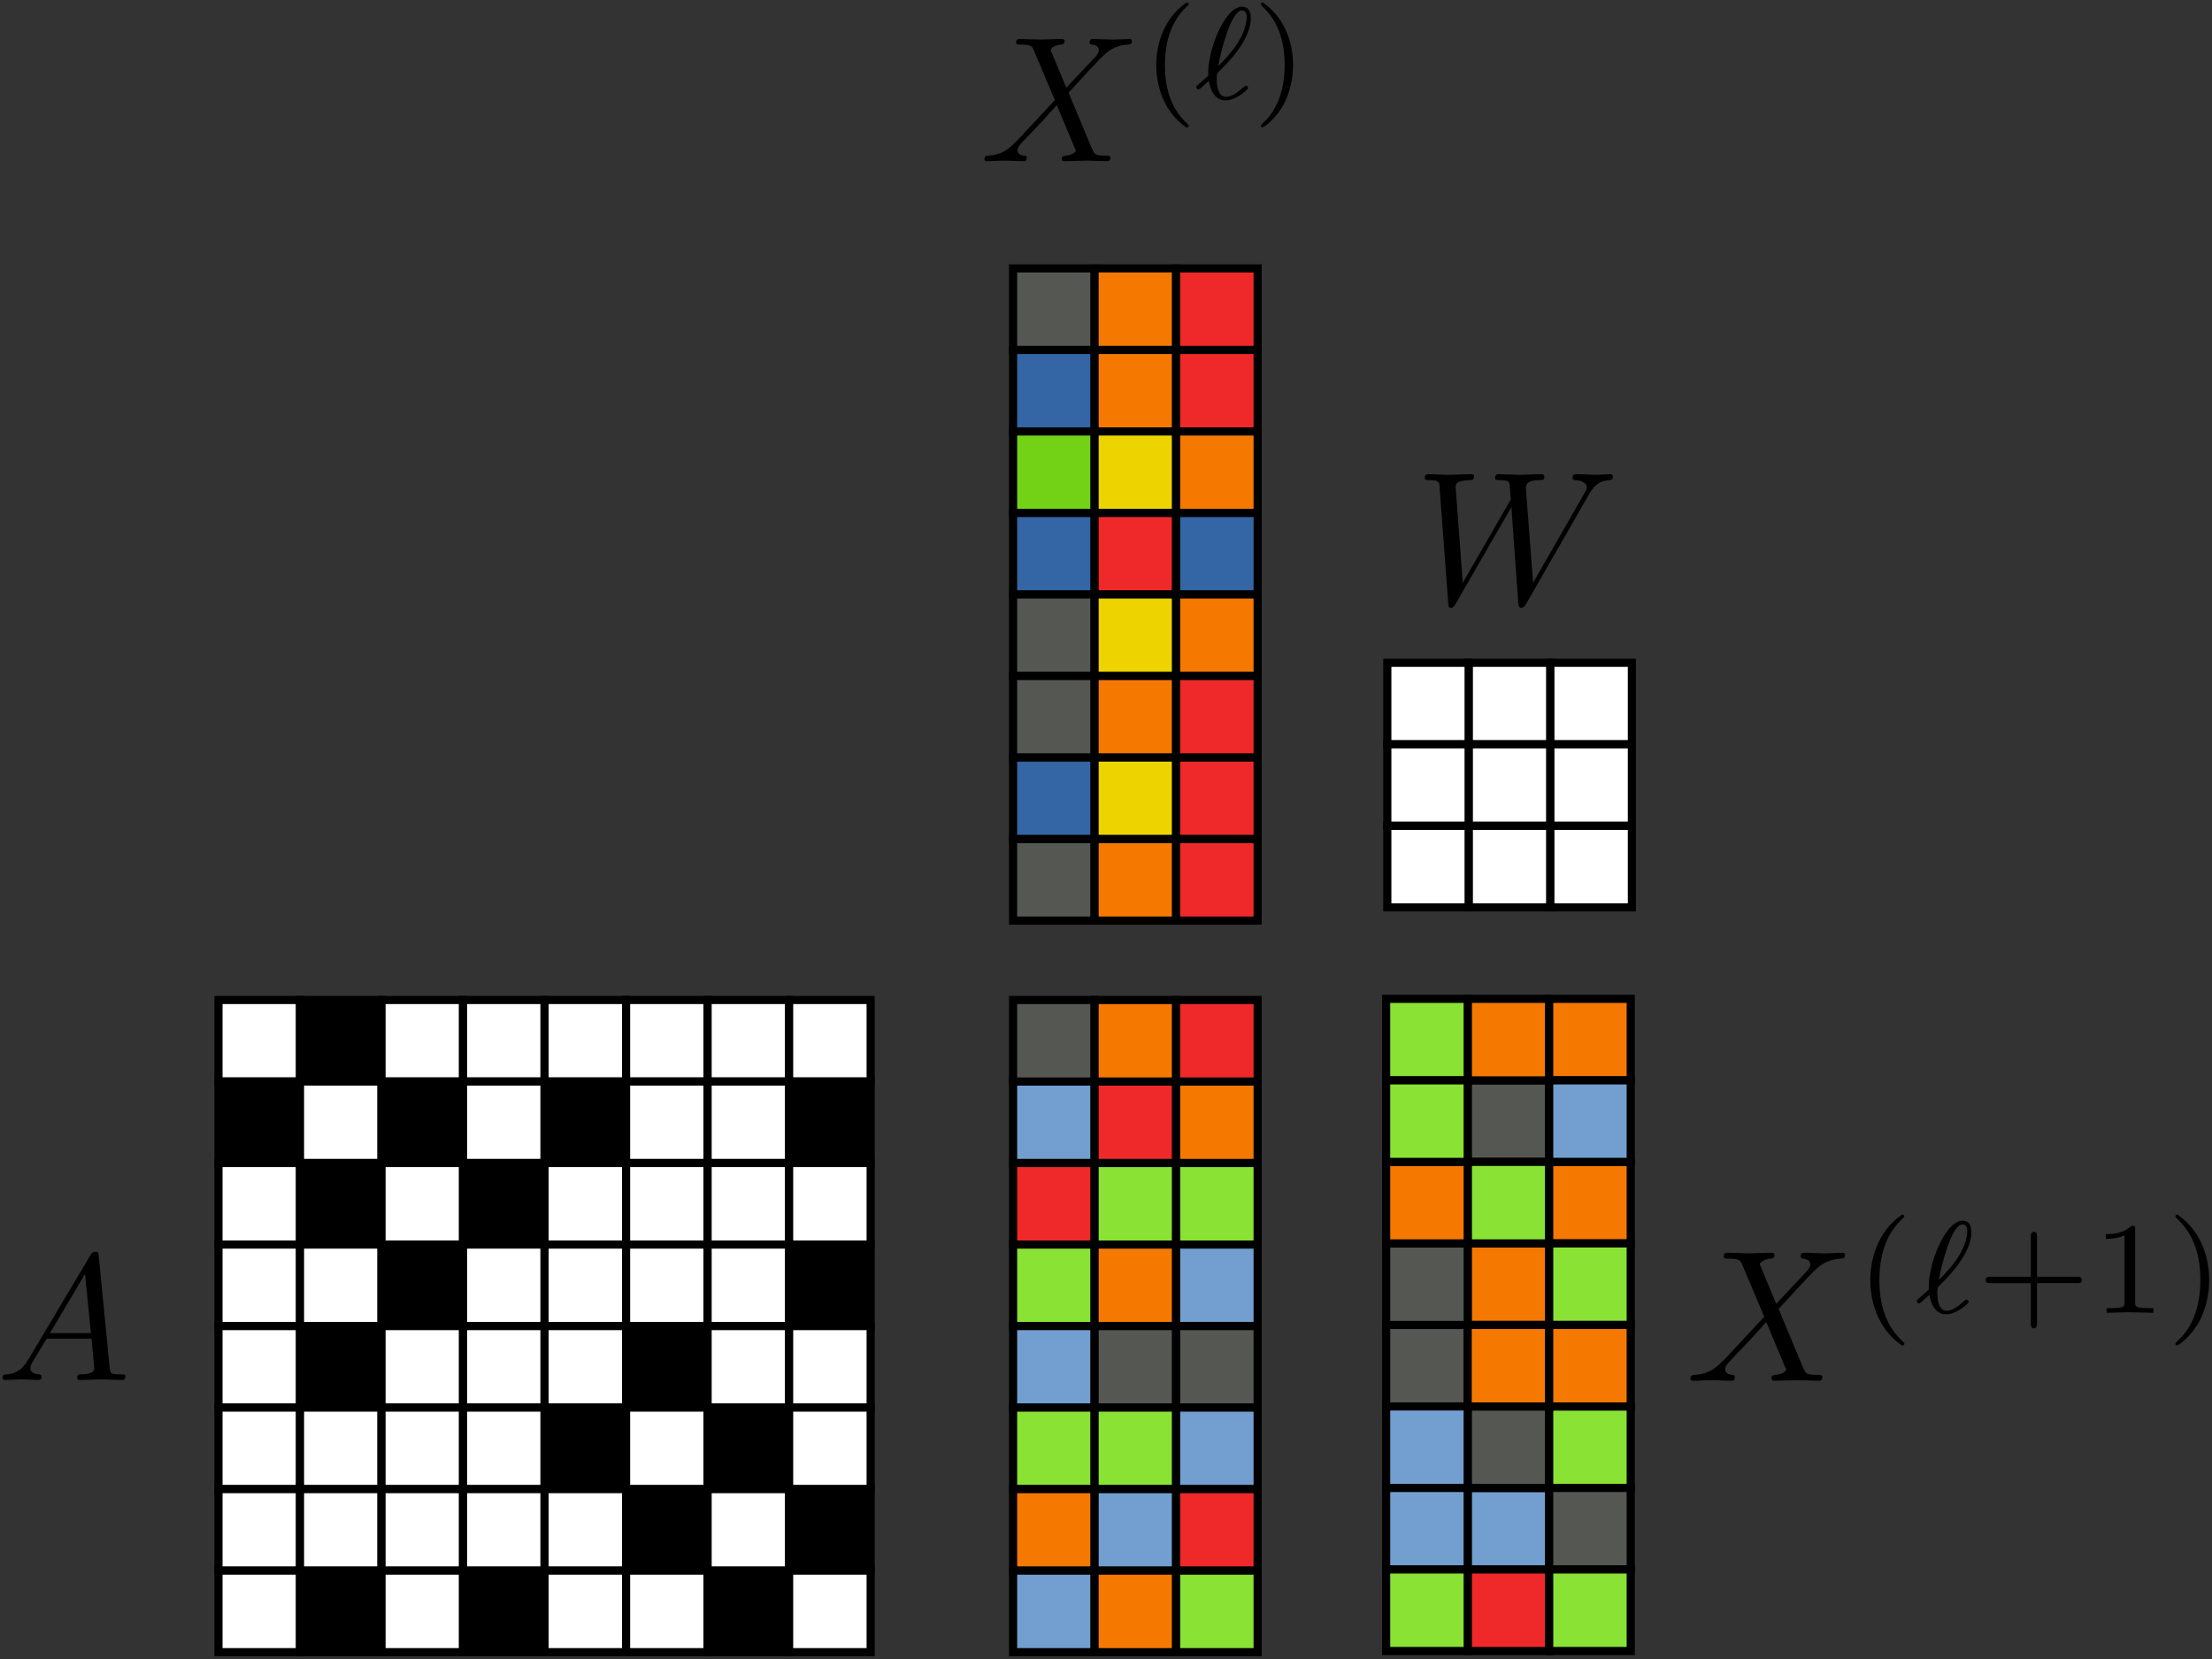 <?xml version="1.0" encoding="UTF-8" standalone="no"?>
<!-- Created with Inkscape (http://www.inkscape.org/) -->

<svg
   xmlns:ns1="http://www.iki.fi/pav/software/textext/"
   xmlns:dc="http://purl.org/dc/elements/1.1/"
   xmlns:cc="http://creativecommons.org/ns#"
   xmlns:rdf="http://www.w3.org/1999/02/22-rdf-syntax-ns#"
   xmlns:svg="http://www.w3.org/2000/svg"
   xmlns="http://www.w3.org/2000/svg"
   xmlns:sodipodi="http://sodipodi.sourceforge.net/DTD/sodipodi-0.dtd"
   xmlns:inkscape="http://www.inkscape.org/namespaces/inkscape"
   width="210.585mm"
   height="157.975mm"
   viewBox="0 0 210.585 157.975"
   version="1.1"
   id="svg4264"
   inkscape:version="0.92.5 (2060ec1f9f, 2020-04-08)"
   sodipodi:docname="mpnn_2.svg">
  <rect x="0" y="0" width="210.585" height="157.975" fill="#333333" stroke="none"/>
  <defs
     id="defs4258" />
  <sodipodi:namedview
     id="base"
     pagecolor="#ffffff"
     bordercolor="#666666"
     borderopacity="1.0"
     inkscape:pageopacity="0.0"
     inkscape:pageshadow="2"
     inkscape:zoom="0.98994949"
     inkscape:cx="99.392903"
     inkscape:cy="398.91494"
     inkscape:document-units="mm"
     inkscape:current-layer="layer1"
     showgrid="false"
     inkscape:window-width="1920"
     inkscape:window-height="1016"
     inkscape:window-x="0"
     inkscape:window-y="27"
     inkscape:window-maximized="1"
     fit-margin-top="0.3"
     fit-margin-left="0.3"
     fit-margin-right="0.3"
     fit-margin-bottom="0.3" />
  <g
     inkscape:label="Calque 1"
     inkscape:groupmode="layer"
     id="layer1"
     transform="translate(518.317,40.812)">
    <g
       id="g7275-3"
       style="fill:#000000;fill-opacity:1"
       transform="matrix(1.789,0,0,1.789,-692.499,-266.024)">
      <path
         id="path7273-6"
         transform="translate(160.861,131.149)"
         d="M 0.828,-0.953 C 0.906,-0.5 1.125,0.078 1.719,0.078 1.938,0.078 2.188,0 2.453,-0.172 2.562,-0.234 2.922,-0.5 2.922,-0.578 c 0,-0.047 -0.047,-0.125 -0.109,-0.125 -0.031,0 -0.047,0 -0.156,0.094 -0.297,0.266 -0.609,0.5 -0.922,0.5 C 1.25,-0.109 1.25,-0.922 1.25,-1.062 c 0,-0.094 0,-0.094 0.016,-0.234 0.016,-0.062 0.016,-0.078 0.094,-0.156 0.375,-0.359 1.703,-1.641 1.703,-2.844 0,-0.109 0,-0.609 -0.469,-0.609 C 2.016,-4.906 1.547,-4 1.438,-3.797 1.141,-3.203 0.969,-2.641 0.906,-2.281 0.797,-1.812 0.797,-1.578 0.797,-1.234 0.75,-1.188 0.344,-0.828 0.281,-0.781 c -0.109,0.109 -0.125,0.109 -0.125,0.156 0,0.047 0.062,0.125 0.125,0.125 0.047,0 0.234,-0.172 0.281,-0.219 z m 0.5,-0.797 C 1.453,-2.453 2,-4.703 2.594,-4.703 c 0.156,0 0.25,0.109 0.25,0.359 0,0.078 0,0.703 -0.609,1.562 C 1.875,-2.281 1.5,-1.906 1.328,-1.75 Z m 0,0"
         style="stroke:none;stroke-width:0"
         inkscape:connector-curvature="0" />
    </g>
    <g
       id="g6907"
       transform="translate(0,-0.606)">
      <rect
         y="54.995"
         x="-497.517"
         height="7.761"
         width="7.761"
         id="rect4285"
         style="opacity:1;fill:#ffffff;fill-opacity:1;stroke:#000000;stroke-width:0.775;stroke-linecap:square;stroke-linejoin:miter;stroke-miterlimit:4;stroke-dasharray:none;stroke-dashoffset:0;stroke-opacity:1;paint-order:fill markers stroke" />
      <rect
         y="54.995"
         x="-489.756"
         height="7.761"
         width="7.761"
         id="rect4285-6"
         style="opacity:1;fill:#000000;fill-opacity:1;stroke:#000000;stroke-width:0.775;stroke-linecap:square;stroke-linejoin:miter;stroke-miterlimit:4;stroke-dasharray:none;stroke-dashoffset:0;stroke-opacity:1;paint-order:fill markers stroke" />
      <rect
         y="54.995"
         x="-481.996"
         height="7.761"
         width="7.761"
         id="rect4285-3"
         style="opacity:1;fill:#ffffff;fill-opacity:1;stroke:#000000;stroke-width:0.775;stroke-linecap:square;stroke-linejoin:miter;stroke-miterlimit:4;stroke-dasharray:none;stroke-dashoffset:0;stroke-opacity:1;paint-order:fill markers stroke" />
      <rect
         y="54.995"
         x="-474.235"
         height="7.761"
         width="7.761"
         id="rect4285-6-7"
         style="opacity:1;fill:#ffffff;fill-opacity:1;stroke:#000000;stroke-width:0.775;stroke-linecap:square;stroke-linejoin:miter;stroke-miterlimit:4;stroke-dasharray:none;stroke-dashoffset:0;stroke-opacity:1;paint-order:fill markers stroke" />
      <rect
         y="54.995"
         x="-466.474"
         height="7.761"
         width="7.761"
         id="rect4285-2"
         style="opacity:1;fill:#ffffff;fill-opacity:1;stroke:#000000;stroke-width:0.775;stroke-linecap:square;stroke-linejoin:miter;stroke-miterlimit:4;stroke-dasharray:none;stroke-dashoffset:0;stroke-opacity:1;paint-order:fill markers stroke" />
      <rect
         y="54.995"
         x="-458.713"
         height="7.761"
         width="7.761"
         id="rect4285-6-2"
         style="opacity:1;fill:#ffffff;fill-opacity:1;stroke:#000000;stroke-width:0.775;stroke-linecap:square;stroke-linejoin:miter;stroke-miterlimit:4;stroke-dasharray:none;stroke-dashoffset:0;stroke-opacity:1;paint-order:fill markers stroke" />
      <rect
         y="54.995"
         x="-450.952"
         height="7.761"
         width="7.761"
         id="rect4285-3-9"
         style="opacity:1;fill:#ffffff;fill-opacity:1;stroke:#000000;stroke-width:0.775;stroke-linecap:square;stroke-linejoin:miter;stroke-miterlimit:4;stroke-dasharray:none;stroke-dashoffset:0;stroke-opacity:1;paint-order:fill markers stroke" />
      <rect
         y="54.995"
         x="-443.191"
         height="7.761"
         width="7.761"
         id="rect4285-6-7-7"
         style="opacity:1;fill:#ffffff;fill-opacity:1;stroke:#000000;stroke-width:0.775;stroke-linecap:square;stroke-linejoin:miter;stroke-miterlimit:4;stroke-dasharray:none;stroke-dashoffset:0;stroke-opacity:1;paint-order:fill markers stroke" />
      <rect
         y="62.755"
         x="-497.517"
         height="7.761"
         width="7.761"
         id="rect4285-1"
         style="opacity:1;fill:#000000;fill-opacity:1;stroke:#000000;stroke-width:0.775;stroke-linecap:square;stroke-linejoin:miter;stroke-miterlimit:4;stroke-dasharray:none;stroke-dashoffset:0;stroke-opacity:1;paint-order:fill markers stroke" />
      <rect
         y="62.755"
         x="-489.756"
         height="7.761"
         width="7.761"
         id="rect4285-6-29"
         style="opacity:1;fill:#ffffff;fill-opacity:1;stroke:#000000;stroke-width:0.775;stroke-linecap:square;stroke-linejoin:miter;stroke-miterlimit:4;stroke-dasharray:none;stroke-dashoffset:0;stroke-opacity:1;paint-order:fill markers stroke" />
      <rect
         y="62.755"
         x="-481.996"
         height="7.761"
         width="7.761"
         id="rect4285-3-1"
         style="opacity:1;fill:#000000;fill-opacity:1;stroke:#000000;stroke-width:0.775;stroke-linecap:square;stroke-linejoin:miter;stroke-miterlimit:4;stroke-dasharray:none;stroke-dashoffset:0;stroke-opacity:1;paint-order:fill markers stroke" />
      <rect
         y="62.755"
         x="-474.235"
         height="7.761"
         width="7.761"
         id="rect4285-6-7-9"
         style="opacity:1;fill:#ffffff;fill-opacity:1;stroke:#000000;stroke-width:0.775;stroke-linecap:square;stroke-linejoin:miter;stroke-miterlimit:4;stroke-dasharray:none;stroke-dashoffset:0;stroke-opacity:1;paint-order:fill markers stroke" />
      <rect
         y="62.755"
         x="-466.474"
         height="7.761"
         width="7.761"
         id="rect4285-2-8"
         style="opacity:1;fill:#000000;fill-opacity:1;stroke:#000000;stroke-width:0.775;stroke-linecap:square;stroke-linejoin:miter;stroke-miterlimit:4;stroke-dasharray:none;stroke-dashoffset:0;stroke-opacity:1;paint-order:fill markers stroke" />
      <rect
         y="62.755"
         x="-458.713"
         height="7.761"
         width="7.761"
         id="rect4285-6-2-4"
         style="opacity:1;fill:#ffffff;fill-opacity:1;stroke:#000000;stroke-width:0.775;stroke-linecap:square;stroke-linejoin:miter;stroke-miterlimit:4;stroke-dasharray:none;stroke-dashoffset:0;stroke-opacity:1;paint-order:fill markers stroke" />
      <rect
         y="62.755"
         x="-450.952"
         height="7.761"
         width="7.761"
         id="rect4285-3-9-0"
         style="opacity:1;fill:#ffffff;fill-opacity:1;stroke:#000000;stroke-width:0.775;stroke-linecap:square;stroke-linejoin:miter;stroke-miterlimit:4;stroke-dasharray:none;stroke-dashoffset:0;stroke-opacity:1;paint-order:fill markers stroke" />
      <rect
         y="62.755"
         x="-443.191"
         height="7.761"
         width="7.761"
         id="rect4285-6-7-7-3"
         style="opacity:1;fill:#000000;fill-opacity:1;stroke:#000000;stroke-width:0.775;stroke-linecap:square;stroke-linejoin:miter;stroke-miterlimit:4;stroke-dasharray:none;stroke-dashoffset:0;stroke-opacity:1;paint-order:fill markers stroke" />
      <rect
         y="70.516"
         x="-497.517"
         height="7.761"
         width="7.761"
         id="rect4285-7"
         style="opacity:1;fill:#ffffff;fill-opacity:1;stroke:#000000;stroke-width:0.775;stroke-linecap:square;stroke-linejoin:miter;stroke-miterlimit:4;stroke-dasharray:none;stroke-dashoffset:0;stroke-opacity:1;paint-order:fill markers stroke" />
      <rect
         y="70.516"
         x="-489.756"
         height="7.761"
         width="7.761"
         id="rect4285-6-4"
         style="opacity:1;fill:#000000;fill-opacity:1;stroke:#000000;stroke-width:0.775;stroke-linecap:square;stroke-linejoin:miter;stroke-miterlimit:4;stroke-dasharray:none;stroke-dashoffset:0;stroke-opacity:1;paint-order:fill markers stroke" />
      <rect
         y="70.516"
         x="-481.996"
         height="7.761"
         width="7.761"
         id="rect4285-3-2"
         style="opacity:1;fill:#ffffff;fill-opacity:1;stroke:#000000;stroke-width:0.775;stroke-linecap:square;stroke-linejoin:miter;stroke-miterlimit:4;stroke-dasharray:none;stroke-dashoffset:0;stroke-opacity:1;paint-order:fill markers stroke" />
      <rect
         y="70.516"
         x="-474.235"
         height="7.761"
         width="7.761"
         id="rect4285-6-7-5"
         style="opacity:1;fill:#000000;fill-opacity:1;stroke:#000000;stroke-width:0.775;stroke-linecap:square;stroke-linejoin:miter;stroke-miterlimit:4;stroke-dasharray:none;stroke-dashoffset:0;stroke-opacity:1;paint-order:fill markers stroke" />
      <rect
         y="70.516"
         x="-466.474"
         height="7.761"
         width="7.761"
         id="rect4285-2-4"
         style="opacity:1;fill:#ffffff;fill-opacity:1;stroke:#000000;stroke-width:0.775;stroke-linecap:square;stroke-linejoin:miter;stroke-miterlimit:4;stroke-dasharray:none;stroke-dashoffset:0;stroke-opacity:1;paint-order:fill markers stroke" />
      <rect
         y="70.516"
         x="-458.713"
         height="7.761"
         width="7.761"
         id="rect4285-6-2-3"
         style="opacity:1;fill:#ffffff;fill-opacity:1;stroke:#000000;stroke-width:0.775;stroke-linecap:square;stroke-linejoin:miter;stroke-miterlimit:4;stroke-dasharray:none;stroke-dashoffset:0;stroke-opacity:1;paint-order:fill markers stroke" />
      <rect
         y="70.516"
         x="-450.952"
         height="7.761"
         width="7.761"
         id="rect4285-3-9-7"
         style="opacity:1;fill:#ffffff;fill-opacity:1;stroke:#000000;stroke-width:0.775;stroke-linecap:square;stroke-linejoin:miter;stroke-miterlimit:4;stroke-dasharray:none;stroke-dashoffset:0;stroke-opacity:1;paint-order:fill markers stroke" />
      <rect
         y="70.516"
         x="-443.191"
         height="7.761"
         width="7.761"
         id="rect4285-6-7-7-8"
         style="opacity:1;fill:#ffffff;fill-opacity:1;stroke:#000000;stroke-width:0.775;stroke-linecap:square;stroke-linejoin:miter;stroke-miterlimit:4;stroke-dasharray:none;stroke-dashoffset:0;stroke-opacity:1;paint-order:fill markers stroke" />
      <rect
         y="78.277"
         x="-497.517"
         height="7.761"
         width="7.761"
         id="rect4285-1-8"
         style="opacity:1;fill:#ffffff;fill-opacity:1;stroke:#000000;stroke-width:0.775;stroke-linecap:square;stroke-linejoin:miter;stroke-miterlimit:4;stroke-dasharray:none;stroke-dashoffset:0;stroke-opacity:1;paint-order:fill markers stroke" />
      <rect
         y="78.277"
         x="-489.756"
         height="7.761"
         width="7.761"
         id="rect4285-6-29-4"
         style="opacity:1;fill:#ffffff;fill-opacity:1;stroke:#000000;stroke-width:0.775;stroke-linecap:square;stroke-linejoin:miter;stroke-miterlimit:4;stroke-dasharray:none;stroke-dashoffset:0;stroke-opacity:1;paint-order:fill markers stroke" />
      <rect
         y="78.277"
         x="-481.996"
         height="7.761"
         width="7.761"
         id="rect4285-3-1-1"
         style="opacity:1;fill:#000000;fill-opacity:1;stroke:#000000;stroke-width:0.775;stroke-linecap:square;stroke-linejoin:miter;stroke-miterlimit:4;stroke-dasharray:none;stroke-dashoffset:0;stroke-opacity:1;paint-order:fill markers stroke" />
      <rect
         y="78.277"
         x="-474.235"
         height="7.761"
         width="7.761"
         id="rect4285-6-7-9-4"
         style="opacity:1;fill:#ffffff;fill-opacity:1;stroke:#000000;stroke-width:0.775;stroke-linecap:square;stroke-linejoin:miter;stroke-miterlimit:4;stroke-dasharray:none;stroke-dashoffset:0;stroke-opacity:1;paint-order:fill markers stroke" />
      <rect
         y="78.277"
         x="-466.474"
         height="7.761"
         width="7.761"
         id="rect4285-2-8-0"
         style="opacity:1;fill:#ffffff;fill-opacity:1;stroke:#000000;stroke-width:0.775;stroke-linecap:square;stroke-linejoin:miter;stroke-miterlimit:4;stroke-dasharray:none;stroke-dashoffset:0;stroke-opacity:1;paint-order:fill markers stroke" />
      <rect
         y="78.277"
         x="-458.713"
         height="7.761"
         width="7.761"
         id="rect4285-6-2-4-6"
         style="opacity:1;fill:#ffffff;fill-opacity:1;stroke:#000000;stroke-width:0.775;stroke-linecap:square;stroke-linejoin:miter;stroke-miterlimit:4;stroke-dasharray:none;stroke-dashoffset:0;stroke-opacity:1;paint-order:fill markers stroke" />
      <rect
         y="78.277"
         x="-450.952"
         height="7.761"
         width="7.761"
         id="rect4285-3-9-0-9"
         style="opacity:1;fill:#ffffff;fill-opacity:1;stroke:#000000;stroke-width:0.775;stroke-linecap:square;stroke-linejoin:miter;stroke-miterlimit:4;stroke-dasharray:none;stroke-dashoffset:0;stroke-opacity:1;paint-order:fill markers stroke" />
      <rect
         y="78.277"
         x="-443.191"
         height="7.761"
         width="7.761"
         id="rect4285-6-7-7-3-2"
         style="opacity:1;fill:#000000;fill-opacity:1;stroke:#000000;stroke-width:0.775;stroke-linecap:square;stroke-linejoin:miter;stroke-miterlimit:4;stroke-dasharray:none;stroke-dashoffset:0;stroke-opacity:1;paint-order:fill markers stroke" />
      <rect
         y="86.038"
         x="-497.517"
         height="7.761"
         width="7.761"
         id="rect4285-76"
         style="opacity:1;fill:#ffffff;fill-opacity:1;stroke:#000000;stroke-width:0.775;stroke-linecap:square;stroke-linejoin:miter;stroke-miterlimit:4;stroke-dasharray:none;stroke-dashoffset:0;stroke-opacity:1;paint-order:fill markers stroke" />
      <rect
         y="86.038"
         x="-489.756"
         height="7.761"
         width="7.761"
         id="rect4285-6-73"
         style="opacity:1;fill:#000000;fill-opacity:1;stroke:#000000;stroke-width:0.775;stroke-linecap:square;stroke-linejoin:miter;stroke-miterlimit:4;stroke-dasharray:none;stroke-dashoffset:0;stroke-opacity:1;paint-order:fill markers stroke" />
      <rect
         y="86.038"
         x="-481.996"
         height="7.761"
         width="7.761"
         id="rect4285-3-5"
         style="opacity:1;fill:#ffffff;fill-opacity:1;stroke:#000000;stroke-width:0.775;stroke-linecap:square;stroke-linejoin:miter;stroke-miterlimit:4;stroke-dasharray:none;stroke-dashoffset:0;stroke-opacity:1;paint-order:fill markers stroke" />
      <rect
         y="86.038"
         x="-474.235"
         height="7.761"
         width="7.761"
         id="rect4285-6-7-6"
         style="opacity:1;fill:#ffffff;fill-opacity:1;stroke:#000000;stroke-width:0.775;stroke-linecap:square;stroke-linejoin:miter;stroke-miterlimit:4;stroke-dasharray:none;stroke-dashoffset:0;stroke-opacity:1;paint-order:fill markers stroke" />
      <rect
         y="86.038"
         x="-466.474"
         height="7.761"
         width="7.761"
         id="rect4285-2-48"
         style="opacity:1;fill:#ffffff;fill-opacity:1;stroke:#000000;stroke-width:0.775;stroke-linecap:square;stroke-linejoin:miter;stroke-miterlimit:4;stroke-dasharray:none;stroke-dashoffset:0;stroke-opacity:1;paint-order:fill markers stroke" />
      <rect
         y="86.038"
         x="-458.713"
         height="7.761"
         width="7.761"
         id="rect4285-6-2-1"
         style="opacity:1;fill:#000000;fill-opacity:1;stroke:#000000;stroke-width:0.775;stroke-linecap:square;stroke-linejoin:miter;stroke-miterlimit:4;stroke-dasharray:none;stroke-dashoffset:0;stroke-opacity:1;paint-order:fill markers stroke" />
      <rect
         y="86.038"
         x="-450.952"
         height="7.761"
         width="7.761"
         id="rect4285-3-9-9"
         style="opacity:1;fill:#ffffff;fill-opacity:1;stroke:#000000;stroke-width:0.775;stroke-linecap:square;stroke-linejoin:miter;stroke-miterlimit:4;stroke-dasharray:none;stroke-dashoffset:0;stroke-opacity:1;paint-order:fill markers stroke" />
      <rect
         y="86.038"
         x="-443.191"
         height="7.761"
         width="7.761"
         id="rect4285-6-7-7-39"
         style="opacity:1;fill:#ffffff;fill-opacity:1;stroke:#000000;stroke-width:0.775;stroke-linecap:square;stroke-linejoin:miter;stroke-miterlimit:4;stroke-dasharray:none;stroke-dashoffset:0;stroke-opacity:1;paint-order:fill markers stroke" />
      <rect
         y="93.799"
         x="-497.517"
         height="7.761"
         width="7.761"
         id="rect4285-1-5"
         style="opacity:1;fill:#ffffff;fill-opacity:1;stroke:#000000;stroke-width:0.775;stroke-linecap:square;stroke-linejoin:miter;stroke-miterlimit:4;stroke-dasharray:none;stroke-dashoffset:0;stroke-opacity:1;paint-order:fill markers stroke" />
      <rect
         y="93.799"
         x="-489.756"
         height="7.761"
         width="7.761"
         id="rect4285-6-29-0"
         style="opacity:1;fill:#ffffff;fill-opacity:1;stroke:#000000;stroke-width:0.775;stroke-linecap:square;stroke-linejoin:miter;stroke-miterlimit:4;stroke-dasharray:none;stroke-dashoffset:0;stroke-opacity:1;paint-order:fill markers stroke" />
      <rect
         y="93.799"
         x="-481.996"
         height="7.761"
         width="7.761"
         id="rect4285-3-1-6"
         style="opacity:1;fill:#ffffff;fill-opacity:1;stroke:#000000;stroke-width:0.775;stroke-linecap:square;stroke-linejoin:miter;stroke-miterlimit:4;stroke-dasharray:none;stroke-dashoffset:0;stroke-opacity:1;paint-order:fill markers stroke" />
      <rect
         y="93.799"
         x="-474.235"
         height="7.761"
         width="7.761"
         id="rect4285-6-7-9-3"
         style="opacity:1;fill:#ffffff;fill-opacity:1;stroke:#000000;stroke-width:0.775;stroke-linecap:square;stroke-linejoin:miter;stroke-miterlimit:4;stroke-dasharray:none;stroke-dashoffset:0;stroke-opacity:1;paint-order:fill markers stroke" />
      <rect
         y="93.799"
         x="-466.474"
         height="7.761"
         width="7.761"
         id="rect4285-2-8-6"
         style="opacity:1;fill:#000000;fill-opacity:1;stroke:#000000;stroke-width:0.775;stroke-linecap:square;stroke-linejoin:miter;stroke-miterlimit:4;stroke-dasharray:none;stroke-dashoffset:0;stroke-opacity:1;paint-order:fill markers stroke" />
      <rect
         y="93.799"
         x="-458.713"
         height="7.761"
         width="7.761"
         id="rect4285-6-2-4-1"
         style="opacity:1;fill:#ffffff;fill-opacity:1;stroke:#000000;stroke-width:0.775;stroke-linecap:square;stroke-linejoin:miter;stroke-miterlimit:4;stroke-dasharray:none;stroke-dashoffset:0;stroke-opacity:1;paint-order:fill markers stroke" />
      <rect
         y="93.799"
         x="-450.952"
         height="7.761"
         width="7.761"
         id="rect4285-3-9-0-5"
         style="opacity:1;fill:#000000;fill-opacity:1;stroke:#000000;stroke-width:0.775;stroke-linecap:square;stroke-linejoin:miter;stroke-miterlimit:4;stroke-dasharray:none;stroke-dashoffset:0;stroke-opacity:1;paint-order:fill markers stroke" />
      <rect
         y="93.799"
         x="-443.191"
         height="7.761"
         width="7.761"
         id="rect4285-6-7-7-3-9"
         style="opacity:1;fill:#ffffff;fill-opacity:1;stroke:#000000;stroke-width:0.775;stroke-linecap:square;stroke-linejoin:miter;stroke-miterlimit:4;stroke-dasharray:none;stroke-dashoffset:0;stroke-opacity:1;paint-order:fill markers stroke" />
      <rect
         y="101.56"
         x="-497.517"
         height="7.761"
         width="7.761"
         id="rect4285-7-8"
         style="opacity:1;fill:#ffffff;fill-opacity:1;stroke:#000000;stroke-width:0.775;stroke-linecap:square;stroke-linejoin:miter;stroke-miterlimit:4;stroke-dasharray:none;stroke-dashoffset:0;stroke-opacity:1;paint-order:fill markers stroke" />
      <rect
         y="101.56"
         x="-489.756"
         height="7.761"
         width="7.761"
         id="rect4285-6-4-1"
         style="opacity:1;fill:#ffffff;fill-opacity:1;stroke:#000000;stroke-width:0.775;stroke-linecap:square;stroke-linejoin:miter;stroke-miterlimit:4;stroke-dasharray:none;stroke-dashoffset:0;stroke-opacity:1;paint-order:fill markers stroke" />
      <rect
         y="101.56"
         x="-481.996"
         height="7.761"
         width="7.761"
         id="rect4285-3-2-3"
         style="opacity:1;fill:#ffffff;fill-opacity:1;stroke:#000000;stroke-width:0.775;stroke-linecap:square;stroke-linejoin:miter;stroke-miterlimit:4;stroke-dasharray:none;stroke-dashoffset:0;stroke-opacity:1;paint-order:fill markers stroke" />
      <rect
         y="101.56"
         x="-474.235"
         height="7.761"
         width="7.761"
         id="rect4285-6-7-5-0"
         style="opacity:1;fill:#ffffff;fill-opacity:1;stroke:#000000;stroke-width:0.775;stroke-linecap:square;stroke-linejoin:miter;stroke-miterlimit:4;stroke-dasharray:none;stroke-dashoffset:0;stroke-opacity:1;paint-order:fill markers stroke" />
      <rect
         y="101.56"
         x="-466.474"
         height="7.761"
         width="7.761"
         id="rect4285-2-4-4"
         style="opacity:1;fill:#ffffff;fill-opacity:1;stroke:#000000;stroke-width:0.775;stroke-linecap:square;stroke-linejoin:miter;stroke-miterlimit:4;stroke-dasharray:none;stroke-dashoffset:0;stroke-opacity:1;paint-order:fill markers stroke" />
      <rect
         y="101.56"
         x="-458.713"
         height="7.761"
         width="7.761"
         id="rect4285-6-2-3-4"
         style="opacity:1;fill:#000000;fill-opacity:1;stroke:#000000;stroke-width:0.775;stroke-linecap:square;stroke-linejoin:miter;stroke-miterlimit:4;stroke-dasharray:none;stroke-dashoffset:0;stroke-opacity:1;paint-order:fill markers stroke" />
      <rect
         y="101.56"
         x="-450.952"
         height="7.761"
         width="7.761"
         id="rect4285-3-9-7-6"
         style="opacity:1;fill:#ffffff;fill-opacity:1;stroke:#000000;stroke-width:0.775;stroke-linecap:square;stroke-linejoin:miter;stroke-miterlimit:4;stroke-dasharray:none;stroke-dashoffset:0;stroke-opacity:1;paint-order:fill markers stroke" />
      <rect
         y="101.56"
         x="-443.191"
         height="7.761"
         width="7.761"
         id="rect4285-6-7-7-8-3"
         style="opacity:1;fill:#000000;fill-opacity:1;stroke:#000000;stroke-width:0.775;stroke-linecap:square;stroke-linejoin:miter;stroke-miterlimit:4;stroke-dasharray:none;stroke-dashoffset:0;stroke-opacity:1;paint-order:fill markers stroke" />
      <rect
         y="109.321"
         x="-497.517"
         height="7.761"
         width="7.761"
         id="rect4285-1-8-5"
         style="opacity:1;fill:#ffffff;fill-opacity:1;stroke:#000000;stroke-width:0.775;stroke-linecap:square;stroke-linejoin:miter;stroke-miterlimit:4;stroke-dasharray:none;stroke-dashoffset:0;stroke-opacity:1;paint-order:fill markers stroke" />
      <rect
         y="109.321"
         x="-489.756"
         height="7.761"
         width="7.761"
         id="rect4285-6-29-4-9"
         style="opacity:1;fill:#000000;fill-opacity:1;stroke:#000000;stroke-width:0.775;stroke-linecap:square;stroke-linejoin:miter;stroke-miterlimit:4;stroke-dasharray:none;stroke-dashoffset:0;stroke-opacity:1;paint-order:fill markers stroke" />
      <rect
         y="109.321"
         x="-481.996"
         height="7.761"
         width="7.761"
         id="rect4285-3-1-1-2"
         style="opacity:1;fill:#ffffff;fill-opacity:1;stroke:#000000;stroke-width:0.775;stroke-linecap:square;stroke-linejoin:miter;stroke-miterlimit:4;stroke-dasharray:none;stroke-dashoffset:0;stroke-opacity:1;paint-order:fill markers stroke" />
      <rect
         y="109.321"
         x="-474.235"
         height="7.761"
         width="7.761"
         id="rect4285-6-7-9-4-1"
         style="opacity:1;fill:#000000;fill-opacity:1;stroke:#000000;stroke-width:0.775;stroke-linecap:square;stroke-linejoin:miter;stroke-miterlimit:4;stroke-dasharray:none;stroke-dashoffset:0;stroke-opacity:1;paint-order:fill markers stroke" />
      <rect
         y="109.321"
         x="-466.474"
         height="7.761"
         width="7.761"
         id="rect4285-2-8-0-5"
         style="opacity:1;fill:#ffffff;fill-opacity:1;stroke:#000000;stroke-width:0.775;stroke-linecap:square;stroke-linejoin:miter;stroke-miterlimit:4;stroke-dasharray:none;stroke-dashoffset:0;stroke-opacity:1;paint-order:fill markers stroke" />
      <rect
         y="109.321"
         x="-458.713"
         height="7.761"
         width="7.761"
         id="rect4285-6-2-4-6-7"
         style="opacity:1;fill:#ffffff;fill-opacity:1;stroke:#000000;stroke-width:0.775;stroke-linecap:square;stroke-linejoin:miter;stroke-miterlimit:4;stroke-dasharray:none;stroke-dashoffset:0;stroke-opacity:1;paint-order:fill markers stroke" />
      <rect
         y="109.321"
         x="-450.952"
         height="7.761"
         width="7.761"
         id="rect4285-3-9-0-9-1"
         style="opacity:1;fill:#000000;fill-opacity:1;stroke:#000000;stroke-width:0.775;stroke-linecap:square;stroke-linejoin:miter;stroke-miterlimit:4;stroke-dasharray:none;stroke-dashoffset:0;stroke-opacity:1;paint-order:fill markers stroke" />
      <rect
         y="109.321"
         x="-443.191"
         height="7.761"
         width="7.761"
         id="rect4285-6-7-7-3-2-8"
         style="opacity:1;fill:#ffffff;fill-opacity:1;stroke:#000000;stroke-width:0.775;stroke-linecap:square;stroke-linejoin:miter;stroke-miterlimit:4;stroke-dasharray:none;stroke-dashoffset:0;stroke-opacity:1;paint-order:fill markers stroke" />
    </g>
    <rect
       style="opacity:1;fill:#555753;fill-opacity:1;stroke:#000000;stroke-width:0.775;stroke-linecap:square;stroke-linejoin:miter;stroke-miterlimit:4;stroke-dasharray:none;stroke-dashoffset:0;stroke-opacity:1;paint-order:fill markers stroke"
       id="rect4285-38"
       width="7.761"
       height="7.761"
       x="-421.871"
       y="-15.258" />
    <rect
       style="opacity:1;fill:#f57900;fill-opacity:1;stroke:#000000;stroke-width:0.775;stroke-linecap:square;stroke-linejoin:miter;stroke-miterlimit:4;stroke-dasharray:none;stroke-dashoffset:0;stroke-opacity:1;paint-order:fill markers stroke"
       id="rect4285-6-8"
       width="7.761"
       height="7.761"
       x="-414.11"
       y="-15.258" />
    <rect
       style="opacity:1;fill:#ef2929;fill-opacity:1;stroke:#000000;stroke-width:0.775;stroke-linecap:square;stroke-linejoin:miter;stroke-miterlimit:4;stroke-dasharray:none;stroke-dashoffset:0;stroke-opacity:1;paint-order:fill markers stroke"
       id="rect4285-3-8"
       width="7.761"
       height="7.761"
       x="-406.349"
       y="-15.258" />
    <rect
       style="opacity:1;fill:#3465a4;fill-opacity:1;stroke:#000000;stroke-width:0.775;stroke-linecap:square;stroke-linejoin:miter;stroke-miterlimit:4;stroke-dasharray:none;stroke-dashoffset:0;stroke-opacity:1;paint-order:fill markers stroke"
       id="rect4285-1-7"
       width="7.761"
       height="7.761"
       x="-421.871"
       y="-7.497" />
    <rect
       style="opacity:1;fill:#f57900;fill-opacity:1;stroke:#000000;stroke-width:0.775;stroke-linecap:square;stroke-linejoin:miter;stroke-miterlimit:4;stroke-dasharray:none;stroke-dashoffset:0;stroke-opacity:1;paint-order:fill markers stroke"
       id="rect4285-6-29-7"
       width="7.761"
       height="7.761"
       x="-414.11"
       y="-7.497" />
    <rect
       style="opacity:1;fill:#ef2929;fill-opacity:1;stroke:#000000;stroke-width:0.775;stroke-linecap:square;stroke-linejoin:miter;stroke-miterlimit:4;stroke-dasharray:none;stroke-dashoffset:0;stroke-opacity:1;paint-order:fill markers stroke"
       id="rect4285-3-1-4"
       width="7.761"
       height="7.761"
       x="-406.349"
       y="-7.497" />
    <rect
       style="opacity:1;fill:#73d216;fill-opacity:1;stroke:#000000;stroke-width:0.775;stroke-linecap:square;stroke-linejoin:miter;stroke-miterlimit:4;stroke-dasharray:none;stroke-dashoffset:0;stroke-opacity:1;paint-order:fill markers stroke"
       id="rect4285-7-4"
       width="7.761"
       height="7.761"
       x="-421.871"
       y="0.264" />
    <rect
       style="opacity:1;fill:#edd400;fill-opacity:1;stroke:#000000;stroke-width:0.775;stroke-linecap:square;stroke-linejoin:miter;stroke-miterlimit:4;stroke-dasharray:none;stroke-dashoffset:0;stroke-opacity:1;paint-order:fill markers stroke"
       id="rect4285-6-4-6"
       width="7.761"
       height="7.761"
       x="-414.11"
       y="0.264" />
    <rect
       style="opacity:1;fill:#f57900;fill-opacity:1;stroke:#000000;stroke-width:0.775;stroke-linecap:square;stroke-linejoin:miter;stroke-miterlimit:4;stroke-dasharray:none;stroke-dashoffset:0;stroke-opacity:1;paint-order:fill markers stroke"
       id="rect4285-3-2-2"
       width="7.761"
       height="7.761"
       x="-406.349"
       y="0.264" />
    <rect
       style="opacity:1;fill:#3465a4;fill-opacity:1;stroke:#000000;stroke-width:0.775;stroke-linecap:square;stroke-linejoin:miter;stroke-miterlimit:4;stroke-dasharray:none;stroke-dashoffset:0;stroke-opacity:1;paint-order:fill markers stroke"
       id="rect4285-1-8-6"
       width="7.761"
       height="7.761"
       x="-421.871"
       y="8.025" />
    <rect
       style="opacity:1;fill:#ef2929;fill-opacity:1;stroke:#000000;stroke-width:0.775;stroke-linecap:square;stroke-linejoin:miter;stroke-miterlimit:4;stroke-dasharray:none;stroke-dashoffset:0;stroke-opacity:1;paint-order:fill markers stroke"
       id="rect4285-6-29-4-8"
       width="7.761"
       height="7.761"
       x="-414.11"
       y="8.025" />
    <rect
       style="opacity:1;fill:#3465a4;fill-opacity:1;stroke:#000000;stroke-width:0.775;stroke-linecap:square;stroke-linejoin:miter;stroke-miterlimit:4;stroke-dasharray:none;stroke-dashoffset:0;stroke-opacity:1;paint-order:fill markers stroke"
       id="rect4285-3-1-1-21"
       width="7.761"
       height="7.761"
       x="-406.349"
       y="8.025" />
    <rect
       style="opacity:1;fill:#555753;fill-opacity:1;stroke:#000000;stroke-width:0.775;stroke-linecap:square;stroke-linejoin:miter;stroke-miterlimit:4;stroke-dasharray:none;stroke-dashoffset:0;stroke-opacity:1;paint-order:fill markers stroke"
       id="rect4285-76-6"
       width="7.761"
       height="7.761"
       x="-421.871"
       y="15.786" />
    <rect
       style="opacity:1;fill:#edd400;fill-opacity:1;stroke:#000000;stroke-width:0.775;stroke-linecap:square;stroke-linejoin:miter;stroke-miterlimit:4;stroke-dasharray:none;stroke-dashoffset:0;stroke-opacity:1;paint-order:fill markers stroke"
       id="rect4285-6-73-2"
       width="7.761"
       height="7.761"
       x="-414.11"
       y="15.786" />
    <rect
       style="opacity:1;fill:#f57900;fill-opacity:1;stroke:#000000;stroke-width:0.775;stroke-linecap:square;stroke-linejoin:miter;stroke-miterlimit:4;stroke-dasharray:none;stroke-dashoffset:0;stroke-opacity:1;paint-order:fill markers stroke"
       id="rect4285-3-5-8"
       width="7.761"
       height="7.761"
       x="-406.349"
       y="15.786" />
    <rect
       style="opacity:1;fill:#555753;fill-opacity:1;stroke:#000000;stroke-width:0.775;stroke-linecap:square;stroke-linejoin:miter;stroke-miterlimit:4;stroke-dasharray:none;stroke-dashoffset:0;stroke-opacity:1;paint-order:fill markers stroke"
       id="rect4285-1-5-9"
       width="7.761"
       height="7.761"
       x="-421.871"
       y="23.547" />
    <rect
       style="opacity:1;fill:#f57900;fill-opacity:1;stroke:#000000;stroke-width:0.775;stroke-linecap:square;stroke-linejoin:miter;stroke-miterlimit:4;stroke-dasharray:none;stroke-dashoffset:0;stroke-opacity:1;paint-order:fill markers stroke"
       id="rect4285-6-29-0-9"
       width="7.761"
       height="7.761"
       x="-414.11"
       y="23.547" />
    <rect
       style="opacity:1;fill:#ef2929;fill-opacity:1;stroke:#000000;stroke-width:0.775;stroke-linecap:square;stroke-linejoin:miter;stroke-miterlimit:4;stroke-dasharray:none;stroke-dashoffset:0;stroke-opacity:1;paint-order:fill markers stroke"
       id="rect4285-3-1-6-8"
       width="7.761"
       height="7.761"
       x="-406.349"
       y="23.547" />
    <rect
       style="opacity:1;fill:#3465a4;fill-opacity:1;stroke:#000000;stroke-width:0.775;stroke-linecap:square;stroke-linejoin:miter;stroke-miterlimit:4;stroke-dasharray:none;stroke-dashoffset:0;stroke-opacity:1;paint-order:fill markers stroke"
       id="rect4285-7-8-1"
       width="7.761"
       height="7.761"
       x="-421.871"
       y="31.308" />
    <rect
       style="opacity:1;fill:#edd400;fill-opacity:1;stroke:#000000;stroke-width:0.775;stroke-linecap:square;stroke-linejoin:miter;stroke-miterlimit:4;stroke-dasharray:none;stroke-dashoffset:0;stroke-opacity:1;paint-order:fill markers stroke"
       id="rect4285-6-4-1-9"
       width="7.761"
       height="7.761"
       x="-414.11"
       y="31.308" />
    <rect
       style="opacity:1;fill:#ef2929;fill-opacity:1;stroke:#000000;stroke-width:0.775;stroke-linecap:square;stroke-linejoin:miter;stroke-miterlimit:4;stroke-dasharray:none;stroke-dashoffset:0;stroke-opacity:1;paint-order:fill markers stroke"
       id="rect4285-3-2-3-9"
       width="7.761"
       height="7.761"
       x="-406.349"
       y="31.308" />
    <rect
       style="opacity:1;fill:#555753;fill-opacity:1;stroke:#000000;stroke-width:0.775;stroke-linecap:square;stroke-linejoin:miter;stroke-miterlimit:4;stroke-dasharray:none;stroke-dashoffset:0;stroke-opacity:1;paint-order:fill markers stroke"
       id="rect4285-1-8-5-4"
       width="7.761"
       height="7.761"
       x="-421.871"
       y="39.068" />
    <rect
       style="opacity:1;fill:#f57900;fill-opacity:1;stroke:#000000;stroke-width:0.775;stroke-linecap:square;stroke-linejoin:miter;stroke-miterlimit:4;stroke-dasharray:none;stroke-dashoffset:0;stroke-opacity:1;paint-order:fill markers stroke"
       id="rect4285-6-29-4-9-6"
       width="7.761"
       height="7.761"
       x="-414.11"
       y="39.068" />
    <rect
       style="opacity:1;fill:#ef2929;fill-opacity:1;stroke:#000000;stroke-width:0.775;stroke-linecap:square;stroke-linejoin:miter;stroke-miterlimit:4;stroke-dasharray:none;stroke-dashoffset:0;stroke-opacity:1;paint-order:fill markers stroke"
       id="rect4285-3-1-1-2-6"
       width="7.761"
       height="7.761"
       x="-406.349"
       y="39.068" />
    <rect
       style="opacity:1;fill:#8ae234;fill-opacity:1;stroke:#000000;stroke-width:0.775;stroke-linecap:square;stroke-linejoin:miter;stroke-miterlimit:4;stroke-dasharray:none;stroke-dashoffset:0;stroke-opacity:1;paint-order:fill markers stroke"
       id="rect4285-38-2"
       width="7.761"
       height="7.761"
       x="-263.877"
       y="-2.686" />
    <rect
       style="opacity:1;fill:#f57900;fill-opacity:1;stroke:#000000;stroke-width:0.775;stroke-linecap:square;stroke-linejoin:miter;stroke-miterlimit:4;stroke-dasharray:none;stroke-dashoffset:0;stroke-opacity:1;paint-order:fill markers stroke"
       id="rect4285-6-8-9"
       width="7.761"
       height="7.761"
       x="-256.116"
       y="-2.686" />
    <rect
       style="opacity:1;fill:#f57900;fill-opacity:1;stroke:#000000;stroke-width:0.775;stroke-linecap:square;stroke-linejoin:miter;stroke-miterlimit:4;stroke-dasharray:none;stroke-dashoffset:0;stroke-opacity:1;paint-order:fill markers stroke"
       id="rect4285-3-8-9"
       width="7.761"
       height="7.761"
       x="-248.355"
       y="-2.686" />
    <rect
       style="opacity:1;fill:#729fcf;fill-opacity:1;stroke:#000000;stroke-width:0.775;stroke-linecap:square;stroke-linejoin:miter;stroke-miterlimit:4;stroke-dasharray:none;stroke-dashoffset:0;stroke-opacity:1;paint-order:fill markers stroke"
       id="rect4285-1-7-6"
       width="7.761"
       height="7.761"
       x="-421.871"
       y="62.15" />
    <rect
       style="opacity:1;fill:#ef2929;fill-opacity:1;stroke:#000000;stroke-width:0.775;stroke-linecap:square;stroke-linejoin:miter;stroke-miterlimit:4;stroke-dasharray:none;stroke-dashoffset:0;stroke-opacity:1;paint-order:fill markers stroke"
       id="rect4285-6-29-7-0"
       width="7.761"
       height="7.761"
       x="-414.11"
       y="62.15" />
    <rect
       style="opacity:1;fill:#f57900;fill-opacity:1;stroke:#000000;stroke-width:0.775;stroke-linecap:square;stroke-linejoin:miter;stroke-miterlimit:4;stroke-dasharray:none;stroke-dashoffset:0;stroke-opacity:1;paint-order:fill markers stroke"
       id="rect4285-3-1-4-2"
       width="7.761"
       height="7.761"
       x="-406.349"
       y="62.15" />
    <rect
       style="opacity:1;fill:#ef2929;fill-opacity:1;stroke:#000000;stroke-width:0.775;stroke-linecap:square;stroke-linejoin:miter;stroke-miterlimit:4;stroke-dasharray:none;stroke-dashoffset:0;stroke-opacity:1;paint-order:fill markers stroke"
       id="rect4285-7-4-7"
       width="7.761"
       height="7.761"
       x="-421.871"
       y="69.911" />
    <rect
       style="opacity:1;fill:#8ae234;fill-opacity:1;stroke:#000000;stroke-width:0.775;stroke-linecap:square;stroke-linejoin:miter;stroke-miterlimit:4;stroke-dasharray:none;stroke-dashoffset:0;stroke-opacity:1;paint-order:fill markers stroke"
       id="rect4285-6-4-6-6"
       width="7.761"
       height="7.761"
       x="-414.11"
       y="69.911" />
    <rect
       style="opacity:1;fill:#8ae234;fill-opacity:1;stroke:#000000;stroke-width:0.775;stroke-linecap:square;stroke-linejoin:miter;stroke-miterlimit:4;stroke-dasharray:none;stroke-dashoffset:0;stroke-opacity:1;paint-order:fill markers stroke"
       id="rect4285-3-2-2-1"
       width="7.761"
       height="7.761"
       x="-406.349"
       y="69.911" />
    <rect
       style="opacity:1;fill:#8ae234;fill-opacity:1;stroke:#000000;stroke-width:0.775;stroke-linecap:square;stroke-linejoin:miter;stroke-miterlimit:4;stroke-dasharray:none;stroke-dashoffset:0;stroke-opacity:1;paint-order:fill markers stroke"
       id="rect4285-1-8-6-3"
       width="7.761"
       height="7.761"
       x="-421.871"
       y="77.671" />
    <rect
       style="opacity:1;fill:#f57900;fill-opacity:1;stroke:#000000;stroke-width:0.775;stroke-linecap:square;stroke-linejoin:miter;stroke-miterlimit:4;stroke-dasharray:none;stroke-dashoffset:0;stroke-opacity:1;paint-order:fill markers stroke"
       id="rect4285-6-29-4-8-2"
       width="7.761"
       height="7.761"
       x="-414.11"
       y="77.671" />
    <rect
       style="opacity:1;fill:#729fcf;fill-opacity:1;stroke:#000000;stroke-width:0.775;stroke-linecap:square;stroke-linejoin:miter;stroke-miterlimit:4;stroke-dasharray:none;stroke-dashoffset:0;stroke-opacity:1;paint-order:fill markers stroke"
       id="rect4285-3-1-1-21-1"
       width="7.761"
       height="7.761"
       x="-406.349"
       y="77.671" />
    <rect
       style="opacity:1;fill:#729fcf;fill-opacity:1;stroke:#000000;stroke-width:0.775;stroke-linecap:square;stroke-linejoin:miter;stroke-miterlimit:4;stroke-dasharray:none;stroke-dashoffset:0;stroke-opacity:1;paint-order:fill markers stroke"
       id="rect4285-76-6-5"
       width="7.761"
       height="7.761"
       x="-421.871"
       y="85.432" />
    <rect
       style="opacity:1;fill:#555753;fill-opacity:1;stroke:#000000;stroke-width:0.775;stroke-linecap:square;stroke-linejoin:miter;stroke-miterlimit:4;stroke-dasharray:none;stroke-dashoffset:0;stroke-opacity:1;paint-order:fill markers stroke"
       id="rect4285-6-73-2-9"
       width="7.761"
       height="7.761"
       x="-414.11"
       y="85.432" />
    <rect
       style="opacity:1;fill:#555753;fill-opacity:1;stroke:#000000;stroke-width:0.775;stroke-linecap:square;stroke-linejoin:miter;stroke-miterlimit:4;stroke-dasharray:none;stroke-dashoffset:0;stroke-opacity:1;paint-order:fill markers stroke"
       id="rect4285-3-5-8-9"
       width="7.761"
       height="7.761"
       x="-406.349"
       y="85.432" />
    <rect
       style="opacity:1;fill:#8ae234;fill-opacity:1;stroke:#000000;stroke-width:0.775;stroke-linecap:square;stroke-linejoin:miter;stroke-miterlimit:4;stroke-dasharray:none;stroke-dashoffset:0;stroke-opacity:1;paint-order:fill markers stroke"
       id="rect4285-1-5-9-1"
       width="7.761"
       height="7.761"
       x="-421.871"
       y="93.193" />
    <rect
       style="opacity:1;fill:#8ae234;fill-opacity:1;stroke:#000000;stroke-width:0.775;stroke-linecap:square;stroke-linejoin:miter;stroke-miterlimit:4;stroke-dasharray:none;stroke-dashoffset:0;stroke-opacity:1;paint-order:fill markers stroke"
       id="rect4285-6-29-0-9-4"
       width="7.761"
       height="7.761"
       x="-414.11"
       y="93.193" />
    <rect
       style="opacity:1;fill:#729fcf;fill-opacity:1;stroke:#000000;stroke-width:0.775;stroke-linecap:square;stroke-linejoin:miter;stroke-miterlimit:4;stroke-dasharray:none;stroke-dashoffset:0;stroke-opacity:1;paint-order:fill markers stroke"
       id="rect4285-3-1-6-8-9"
       width="7.761"
       height="7.761"
       x="-406.349"
       y="93.193" />
    <rect
       style="opacity:1;fill:#f57900;fill-opacity:1;stroke:#000000;stroke-width:0.775;stroke-linecap:square;stroke-linejoin:miter;stroke-miterlimit:4;stroke-dasharray:none;stroke-dashoffset:0;stroke-opacity:1;paint-order:fill markers stroke"
       id="rect4285-7-8-1-1"
       width="7.761"
       height="7.761"
       x="-421.871"
       y="100.954" />
    <rect
       style="opacity:1;fill:#729fcf;fill-opacity:1;stroke:#000000;stroke-width:0.775;stroke-linecap:square;stroke-linejoin:miter;stroke-miterlimit:4;stroke-dasharray:none;stroke-dashoffset:0;stroke-opacity:1;paint-order:fill markers stroke"
       id="rect4285-6-4-1-9-0"
       width="7.761"
       height="7.761"
       x="-414.11"
       y="100.954" />
    <rect
       style="opacity:1;fill:#ef2929;fill-opacity:1;stroke:#000000;stroke-width:0.775;stroke-linecap:square;stroke-linejoin:miter;stroke-miterlimit:4;stroke-dasharray:none;stroke-dashoffset:0;stroke-opacity:1;paint-order:fill markers stroke"
       id="rect4285-3-2-3-9-7"
       width="7.761"
       height="7.761"
       x="-406.349"
       y="100.954" />
    <rect
       style="opacity:1;fill:#729fcf;fill-opacity:1;stroke:#000000;stroke-width:0.775;stroke-linecap:square;stroke-linejoin:miter;stroke-miterlimit:4;stroke-dasharray:none;stroke-dashoffset:0;stroke-opacity:1;paint-order:fill markers stroke"
       id="rect4285-1-8-5-4-5"
       width="7.761"
       height="7.761"
       x="-421.871"
       y="108.715" />
    <rect
       style="opacity:1;fill:#f57900;fill-opacity:1;stroke:#000000;stroke-width:0.775;stroke-linecap:square;stroke-linejoin:miter;stroke-miterlimit:4;stroke-dasharray:none;stroke-dashoffset:0;stroke-opacity:1;paint-order:fill markers stroke"
       id="rect4285-6-29-4-9-6-8"
       width="7.761"
       height="7.761"
       x="-414.11"
       y="108.715" />
    <rect
       style="opacity:1;fill:#8ae234;fill-opacity:1;stroke:#000000;stroke-width:0.775;stroke-linecap:square;stroke-linejoin:miter;stroke-miterlimit:4;stroke-dasharray:none;stroke-dashoffset:0;stroke-opacity:1;paint-order:fill markers stroke"
       id="rect4285-3-1-1-2-6-7"
       width="7.761"
       height="7.761"
       x="-406.349"
       y="108.715" />
    <rect
       style="opacity:1;fill:#ffffff;fill-opacity:1;stroke:#000000;stroke-width:0.775;stroke-linecap:square;stroke-linejoin:miter;stroke-miterlimit:4;stroke-dasharray:none;stroke-dashoffset:0;stroke-opacity:1;paint-order:fill markers stroke"
       id="rect4285-38-2-0"
       width="7.761"
       height="7.761"
       x="-386.243"
       y="22.287" />
    <rect
       style="opacity:1;fill:#ffffff;fill-opacity:1;stroke:#000000;stroke-width:0.775;stroke-linecap:square;stroke-linejoin:miter;stroke-miterlimit:4;stroke-dasharray:none;stroke-dashoffset:0;stroke-opacity:1;paint-order:fill markers stroke"
       id="rect4285-6-8-9-4"
       width="7.761"
       height="7.761"
       x="-378.482"
       y="22.287" />
    <rect
       style="opacity:1;fill:#ffffff;fill-opacity:1;stroke:#000000;stroke-width:0.775;stroke-linecap:square;stroke-linejoin:miter;stroke-miterlimit:4;stroke-dasharray:none;stroke-dashoffset:0;stroke-opacity:1;paint-order:fill markers stroke"
       id="rect4285-3-8-9-8"
       width="7.761"
       height="7.761"
       x="-370.721"
       y="22.287" />
    <rect
       style="opacity:1;fill:#ffffff;fill-opacity:1;stroke:#000000;stroke-width:0.775;stroke-linecap:square;stroke-linejoin:miter;stroke-miterlimit:4;stroke-dasharray:none;stroke-dashoffset:0;stroke-opacity:1;paint-order:fill markers stroke"
       id="rect4285-1-7-6-0"
       width="7.761"
       height="7.761"
       x="-386.243"
       y="30.048" />
    <rect
       style="opacity:1;fill:#ffffff;fill-opacity:1;stroke:#000000;stroke-width:0.775;stroke-linecap:square;stroke-linejoin:miter;stroke-miterlimit:4;stroke-dasharray:none;stroke-dashoffset:0;stroke-opacity:1;paint-order:fill markers stroke"
       id="rect4285-6-29-7-0-4"
       width="7.761"
       height="7.761"
       x="-378.482"
       y="30.048" />
    <rect
       style="opacity:1;fill:#ffffff;fill-opacity:1;stroke:#000000;stroke-width:0.775;stroke-linecap:square;stroke-linejoin:miter;stroke-miterlimit:4;stroke-dasharray:none;stroke-dashoffset:0;stroke-opacity:1;paint-order:fill markers stroke"
       id="rect4285-3-1-4-2-2"
       width="7.761"
       height="7.761"
       x="-370.721"
       y="30.048" />
    <rect
       style="opacity:1;fill:#ffffff;fill-opacity:1;stroke:#000000;stroke-width:0.775;stroke-linecap:square;stroke-linejoin:miter;stroke-miterlimit:4;stroke-dasharray:none;stroke-dashoffset:0;stroke-opacity:1;paint-order:fill markers stroke"
       id="rect4285-7-4-7-9"
       width="7.761"
       height="7.761"
       x="-386.243"
       y="37.809" />
    <rect
       style="opacity:1;fill:#ffffff;fill-opacity:1;stroke:#000000;stroke-width:0.775;stroke-linecap:square;stroke-linejoin:miter;stroke-miterlimit:4;stroke-dasharray:none;stroke-dashoffset:0;stroke-opacity:1;paint-order:fill markers stroke"
       id="rect4285-6-4-6-6-6"
       width="7.761"
       height="7.761"
       x="-378.482"
       y="37.809" />
    <rect
       style="opacity:1;fill:#ffffff;fill-opacity:1;stroke:#000000;stroke-width:0.775;stroke-linecap:square;stroke-linejoin:miter;stroke-miterlimit:4;stroke-dasharray:none;stroke-dashoffset:0;stroke-opacity:1;paint-order:fill markers stroke"
       id="rect4285-3-2-2-1-1"
       width="7.761"
       height="7.761"
       x="-370.721"
       y="37.809" />
    <rect
       style="opacity:1;fill:#555753;fill-opacity:1;stroke:#000000;stroke-width:0.775;stroke-linecap:square;stroke-linejoin:miter;stroke-miterlimit:4;stroke-dasharray:none;stroke-dashoffset:0;stroke-opacity:1;paint-order:fill markers stroke"
       id="rect4285-38-2-04"
       width="7.761"
       height="7.761"
       x="-378.592"
       y="62.04" />
    <rect
       style="opacity:1;fill:#f57900;fill-opacity:1;stroke:#000000;stroke-width:0.775;stroke-linecap:square;stroke-linejoin:miter;stroke-miterlimit:4;stroke-dasharray:none;stroke-dashoffset:0;stroke-opacity:1;paint-order:fill markers stroke"
       id="rect4285-6-8-9-2"
       width="7.761"
       height="7.761"
       x="-378.592"
       y="54.279" />
    <rect
       style="opacity:1;fill:#f57900;fill-opacity:1;stroke:#000000;stroke-width:0.775;stroke-linecap:square;stroke-linejoin:miter;stroke-miterlimit:4;stroke-dasharray:none;stroke-dashoffset:0;stroke-opacity:1;paint-order:fill markers stroke"
       id="rect4285-3-8-9-2"
       width="7.761"
       height="7.761"
       x="-370.831"
       y="54.279" />
    <rect
       style="opacity:1;fill:#729fcf;fill-opacity:1;stroke:#000000;stroke-width:0.775;stroke-linecap:square;stroke-linejoin:miter;stroke-miterlimit:4;stroke-dasharray:none;stroke-dashoffset:0;stroke-opacity:1;paint-order:fill markers stroke"
       id="rect4285-1-7-6-2"
       width="7.761"
       height="7.761"
       x="-378.592"
       y="100.844" />
    <rect
       style="opacity:1;fill:#555753;fill-opacity:1;stroke:#000000;stroke-width:0.775;stroke-linecap:square;stroke-linejoin:miter;stroke-miterlimit:4;stroke-dasharray:none;stroke-dashoffset:0;stroke-opacity:1;paint-order:fill markers stroke"
       id="rect4285-6-29-7-0-0"
       width="7.761"
       height="7.761"
       x="-378.592"
       y="93.083" />
    <rect
       style="opacity:1;fill:#f57900;fill-opacity:1;stroke:#000000;stroke-width:0.775;stroke-linecap:square;stroke-linejoin:miter;stroke-miterlimit:4;stroke-dasharray:none;stroke-dashoffset:0;stroke-opacity:1;paint-order:fill markers stroke"
       id="rect4285-3-1-4-2-5"
       width="7.761"
       height="7.761"
       x="-378.592"
       y="77.562" />
    <rect
       style="opacity:1;fill:#ef2929;fill-opacity:1;stroke:#000000;stroke-width:0.775;stroke-linecap:square;stroke-linejoin:miter;stroke-miterlimit:4;stroke-dasharray:none;stroke-dashoffset:0;stroke-opacity:1;paint-order:fill markers stroke"
       id="rect4285-7-4-7-5"
       width="7.761"
       height="7.761"
       x="-378.592"
       y="108.605" />
    <rect
       style="opacity:1;fill:#8ae234;fill-opacity:1;stroke:#000000;stroke-width:0.775;stroke-linecap:square;stroke-linejoin:miter;stroke-miterlimit:4;stroke-dasharray:none;stroke-dashoffset:0;stroke-opacity:1;paint-order:fill markers stroke"
       id="rect4285-6-4-6-6-2"
       width="7.761"
       height="7.761"
       x="-378.592"
       y="69.801" />
    <rect
       style="opacity:1;fill:#8ae234;fill-opacity:1;stroke:#000000;stroke-width:0.775;stroke-linecap:square;stroke-linejoin:miter;stroke-miterlimit:4;stroke-dasharray:none;stroke-dashoffset:0;stroke-opacity:1;paint-order:fill markers stroke"
       id="rect4285-1-8-6-3-0"
       width="7.761"
       height="7.761"
       x="-370.831"
       y="93.083" />
    <rect
       style="opacity:1;fill:#f57900;fill-opacity:1;stroke:#000000;stroke-width:0.775;stroke-linecap:square;stroke-linejoin:miter;stroke-miterlimit:4;stroke-dasharray:none;stroke-dashoffset:0;stroke-opacity:1;paint-order:fill markers stroke"
       id="rect4285-6-29-4-8-2-2"
       width="7.761"
       height="7.761"
       x="-370.831"
       y="69.801" />
    <rect
       style="opacity:1;fill:#555753;fill-opacity:1;stroke:#000000;stroke-width:0.775;stroke-linecap:square;stroke-linejoin:miter;stroke-miterlimit:4;stroke-dasharray:none;stroke-dashoffset:0;stroke-opacity:1;paint-order:fill markers stroke"
       id="rect4285-76-6-5-3"
       width="7.761"
       height="7.761"
       x="-386.353"
       y="85.323" />
    <rect
       style="opacity:1;fill:#f57900;fill-opacity:1;stroke:#000000;stroke-width:0.775;stroke-linecap:square;stroke-linejoin:miter;stroke-miterlimit:4;stroke-dasharray:none;stroke-dashoffset:0;stroke-opacity:1;paint-order:fill markers stroke"
       id="rect4285-6-73-2-9-8"
       width="7.761"
       height="7.761"
       x="-378.592"
       y="85.323" />
    <rect
       style="opacity:1;fill:#555753;fill-opacity:1;stroke:#000000;stroke-width:0.775;stroke-linecap:square;stroke-linejoin:miter;stroke-miterlimit:4;stroke-dasharray:none;stroke-dashoffset:0;stroke-opacity:1;paint-order:fill markers stroke"
       id="rect4285-3-1-6-8-9-9"
       width="7.761"
       height="7.761"
       x="-386.353"
       y="77.562" />
    <rect
       style="opacity:1;fill:#555753;fill-opacity:1;stroke:#000000;stroke-width:0.775;stroke-linecap:square;stroke-linejoin:miter;stroke-miterlimit:4;stroke-dasharray:none;stroke-dashoffset:0;stroke-opacity:1;paint-order:fill markers stroke"
       id="rect4285-3-2-3-9-7-6"
       width="7.761"
       height="7.761"
       x="-370.831"
       y="100.844" />
    <rect
       style="opacity:1;fill:#8ae234;fill-opacity:1;stroke:#000000;stroke-width:0.775;stroke-linecap:square;stroke-linejoin:miter;stroke-miterlimit:4;stroke-dasharray:none;stroke-dashoffset:0;stroke-opacity:1;paint-order:fill markers stroke"
       id="rect4285-3-1-1-2-6-7-4"
       width="7.761"
       height="7.761"
       x="-370.831"
       y="108.605" />
    <g
       id="g7172"
       ns1:jacobian_sqrt="3.527778"
       inkscapeversion="0.92.5"
       ns1:alignment="middle center"
       ns1:scale="10.0"
       ns1:preamble="/home/bgauzere/.config/inkscape/extensions/textext/default_packages.tex"
       ns1:text="$W$\n"
       ns1:pdfconverter="pdf2svg"
       ns1:texconverter="pdflatex"
       ns1:version="0.11.0"
       transform="matrix(1.808,0,0,1.808,-652.537,-227.007)"
       style="opacity:1">
      <g
         id="surface1">
        <g
           id="g7169"
           style="fill:#000000;fill-opacity:1">
          <path
             id="path7167"
             transform="translate(148.712,134.765)"
             d="m 9.141,-5.656 c 0.25,-0.438 0.484,-0.797 1.125,-0.844 0.078,-0.016 0.188,-0.016 0.188,-0.203 0,-0.031 -0.047,-0.109 -0.125,-0.109 -0.234,0 -0.516,0.031 -0.766,0.031 -0.344,0 -0.703,-0.031 -1.047,-0.031 -0.047,0 -0.188,0 -0.188,0.188 0,0.109 0.094,0.125 0.156,0.125 0.234,0.016 0.594,0.094 0.594,0.391 0,0.109 -0.062,0.188 -0.141,0.328 L 6.25,-1.094 5.875,-6.031 c 0,-0.203 -0.016,-0.453 0.703,-0.469 0.172,0 0.266,0 0.266,-0.203 0,-0.094 -0.109,-0.109 -0.141,-0.109 -0.406,0 -0.828,0.031 -1.219,0.031 -0.234,0 -0.812,-0.031 -1.047,-0.031 -0.062,0 -0.188,0 -0.188,0.203 C 4.25,-6.5 4.344,-6.5 4.484,-6.5 4.922,-6.5 5,-6.438 5.016,-6.25 l 0.062,0.766 -2.531,4.391 -0.375,-5.047 c 0,-0.125 0,-0.344 0.766,-0.359 0.094,0 0.203,0 0.203,-0.203 C 3.141,-6.812 3.016,-6.812 3,-6.812 c -0.391,0 -0.812,0.031 -1.219,0.031 -0.359,0 -0.719,-0.031 -1.047,-0.031 -0.062,0 -0.188,0 -0.188,0.188 0,0.125 0.094,0.125 0.25,0.125 0.5,0 0.516,0.094 0.531,0.375 l 0.453,6.078 c 0,0.188 0.016,0.266 0.156,0.266 0.109,0 0.141,-0.062 0.234,-0.203 l 2.938,-5.094 0.359,5.031 C 5.5,0.172 5.516,0.219 5.625,0.219 c 0.141,0 0.203,-0.094 0.25,-0.188 z m 0,0"
             style="stroke:none;stroke-width:0"
             inkscape:connector-curvature="0" />
        </g>
      </g>
    </g>
    <g
       id="g7336"
       style="fill:#000000;fill-opacity:1"
       transform="matrix(1.709,0,0,1.709,-772.81,-139.751)">
      <path
         id="path7334"
         transform="translate(148.712,134.765)"
         d="M 1.781,-1.141 C 1.391,-0.484 1,-0.344 0.562,-0.312 0.438,-0.297 0.344,-0.297 0.344,-0.109 0.344,-0.047 0.406,0 0.484,0 0.75,0 1.062,-0.031 1.328,-0.031 c 0.344,0 0.688,0.031 1,0.031 0.062,0 0.188,0 0.188,-0.188 0,-0.109 -0.078,-0.125 -0.156,-0.125 -0.219,-0.016 -0.469,-0.094 -0.469,-0.344 0,-0.125 0.062,-0.234 0.141,-0.375 l 0.766,-1.266 h 2.5 c 0.016,0.203 0.156,1.562 0.156,1.656 0,0.297 -0.516,0.328 -0.719,0.328 C 4.594,-0.312 4.5,-0.312 4.5,-0.109 4.5,0 4.609,0 4.641,0 5.047,0 5.469,-0.031 5.875,-0.031 6.125,-0.031 6.766,0 7.016,0 7.062,0 7.188,0 7.188,-0.203 7.188,-0.312 7.094,-0.312 6.953,-0.312 6.344,-0.312 6.344,-0.375 6.312,-0.672 l -0.609,-6.219 c -0.016,-0.203 -0.016,-0.25 -0.188,-0.25 -0.156,0 -0.203,0.078 -0.266,0.172 z M 2.984,-2.609 4.938,-5.906 5.266,-2.609 Z m 0,0"
         style="stroke:none;stroke-width:0"
         inkscape:connector-curvature="0" />
    </g>
    <g
       id="g7340"
       style="fill:#000000;fill-opacity:1"
       transform="matrix(1.709,0,0,1.709,-697.64,-255.775)">
      <path
         id="path7338"
         transform="translate(159.501,134.765)"
         d="M 4.828,-4.094 4,-6.078 c -0.031,-0.078 -0.047,-0.125 -0.047,-0.125 0,-0.062 0.156,-0.25 0.578,-0.297 0.109,-0.016 0.203,-0.016 0.203,-0.188 0,-0.125 -0.125,-0.125 -0.156,-0.125 -0.406,0 -0.828,0.031 -1.25,0.031 -0.25,0 -0.859,-0.031 -1.109,-0.031 -0.062,0 -0.188,0 -0.188,0.203 C 2.031,-6.5 2.141,-6.5 2.266,-6.5 c 0.594,0 0.656,0.094 0.75,0.312 l 1.172,2.781 -2.109,2.266 -0.125,0.109 C 1.469,-0.5 1,-0.344 0.484,-0.312 c -0.125,0.016 -0.219,0.016 -0.219,0.203 0,0.016 0,0.109 0.141,0.109 0.297,0 0.625,-0.031 0.922,-0.031 C 1.703,-0.031 2.094,0 2.453,0 2.516,0 2.625,0 2.625,-0.203 2.625,-0.297 2.531,-0.312 2.516,-0.312 c -0.094,0 -0.406,-0.031 -0.406,-0.312 0,-0.156 0.156,-0.312 0.266,-0.438 L 3.406,-2.141 4.297,-3.125 l 1,2.391 c 0.047,0.109 0.062,0.109 0.062,0.141 0,0.078 -0.203,0.25 -0.578,0.281 C 4.672,-0.297 4.578,-0.297 4.578,-0.125 4.578,0 4.688,0 4.719,0 5,0 5.703,-0.031 5.984,-0.031 6.234,-0.031 6.844,0 7.094,0 c 0.062,0 0.188,0 0.188,-0.188 0,-0.125 -0.109,-0.125 -0.188,-0.125 -0.656,0 -0.688,-0.031 -0.859,-0.438 C 5.859,-1.672 5.188,-3.234 4.953,-3.828 5.625,-4.531 6.672,-5.719 7,-5.984 7.281,-6.234 7.672,-6.469 8.266,-6.5 c 0.125,-0.016 0.219,-0.016 0.219,-0.203 0,0 0,-0.109 -0.125,-0.109 -0.297,0 -0.641,0.031 -0.938,0.031 -0.375,0 -0.75,-0.031 -1.109,-0.031 -0.062,0 -0.188,0 -0.188,0.203 0,0.062 0.047,0.094 0.109,0.109 0.094,0.016 0.406,0.031 0.406,0.312 0,0.141 -0.109,0.266 -0.188,0.359 z m 0,0"
         style="stroke:none;stroke-width:0"
         inkscape:connector-curvature="0" />
    </g>
    <g
       id="g7344"
       style="fill:#000000;fill-opacity:1"
       transform="matrix(1.709,0,0,1.709,-697.64,-255.775)">
      <path
         id="path7342"
         transform="translate(168.541,131.149)"
         d="M 2.469,-5.219 C 1.156,-4.297 0.797,-2.812 0.797,-1.75 c 0,0.984 0.297,2.516 1.672,3.484 0.062,0 0.141,0 0.141,-0.078 0,-0.047 -0.016,-0.062 -0.062,-0.109 C 1.609,0.703 1.281,-0.469 1.281,-1.734 1.281,-3.625 2,-4.547 2.562,-5.062 2.594,-5.094 2.609,-5.109 2.609,-5.141 2.609,-5.219 2.531,-5.219 2.469,-5.219 Z m 0,0"
         style="stroke:none;stroke-width:0"
         inkscape:connector-curvature="0" />
    </g>
    <g
       id="g7352"
       style="fill:#000000;fill-opacity:1"
       transform="matrix(1.709,0,0,1.709,-697.64,-255.775)">
      <path
         id="path7350"
         transform="translate(174.664,131.149)"
         d="m 0.625,-5.219 c -0.047,0 -0.125,0 -0.125,0.078 0,0.031 0.016,0.047 0.062,0.109 0.594,0.547 1.266,1.484 1.266,3.281 0,1.453 -0.453,2.562 -1.203,3.234 -0.125,0.125 -0.125,0.125 -0.125,0.172 0,0.031 0.016,0.078 0.078,0.078 0.094,0 0.75,-0.453 1.219,-1.328 0.297,-0.578 0.5,-1.328 0.5,-2.141 C 2.297,-2.719 2,-4.25 0.625,-5.219 Z m 0,0"
         style="stroke:none;stroke-width:0"
         inkscape:connector-curvature="0" />
    </g>
    <g
       id="g7463"
       transform="matrix(0.485,0,0,0.485,-109.884,127.254)">
      <g
         transform="matrix(3.528,0,0,3.528,-931.535,-489.576)"
         style="fill:#000000;fill-opacity:1"
         id="g7356">
        <path
           inkscape:connector-curvature="0"
           style="stroke:none;stroke-width:0"
           d="M 4.828,-4.094 4,-6.078 c -0.031,-0.078 -0.047,-0.125 -0.047,-0.125 0,-0.062 0.156,-0.25 0.578,-0.297 0.109,-0.016 0.203,-0.016 0.203,-0.188 0,-0.125 -0.125,-0.125 -0.156,-0.125 -0.406,0 -0.828,0.031 -1.25,0.031 -0.25,0 -0.859,-0.031 -1.109,-0.031 -0.062,0 -0.188,0 -0.188,0.203 C 2.031,-6.5 2.141,-6.5 2.266,-6.5 c 0.594,0 0.656,0.094 0.75,0.312 l 1.172,2.781 -2.109,2.266 -0.125,0.109 C 1.469,-0.5 1,-0.344 0.484,-0.312 c -0.125,0.016 -0.219,0.016 -0.219,0.203 0,0.016 0,0.109 0.141,0.109 0.297,0 0.625,-0.031 0.922,-0.031 C 1.703,-0.031 2.094,0 2.453,0 2.516,0 2.625,0 2.625,-0.203 2.625,-0.297 2.531,-0.312 2.516,-0.312 c -0.094,0 -0.406,-0.031 -0.406,-0.312 0,-0.156 0.156,-0.312 0.266,-0.438 L 3.406,-2.141 4.297,-3.125 l 1,2.391 c 0.047,0.109 0.062,0.109 0.062,0.141 0,0.078 -0.203,0.25 -0.578,0.281 C 4.672,-0.297 4.578,-0.297 4.578,-0.125 4.578,0 4.688,0 4.719,0 5,0 5.703,-0.031 5.984,-0.031 6.234,-0.031 6.844,0 7.094,0 c 0.062,0 0.188,0 0.188,-0.188 0,-0.125 -0.109,-0.125 -0.188,-0.125 -0.656,0 -0.688,-0.031 -0.859,-0.438 C 5.859,-1.672 5.188,-3.234 4.953,-3.828 5.625,-4.531 6.672,-5.719 7,-5.984 7.281,-6.234 7.672,-6.469 8.266,-6.5 c 0.125,-0.016 0.219,-0.016 0.219,-0.203 0,0 0,-0.109 -0.125,-0.109 -0.297,0 -0.641,0.031 -0.938,0.031 -0.375,0 -0.75,-0.031 -1.109,-0.031 -0.062,0 -0.188,0 -0.188,0.203 0,0.062 0.047,0.094 0.109,0.109 0.094,0.016 0.406,0.031 0.406,0.312 0,0.141 -0.109,0.266 -0.188,0.359 z m 0,0"
           transform="translate(181.596,134.765)"
           id="path7354" />
      </g>
      <g
         transform="matrix(3.528,0,0,3.528,-931.535,-489.576)"
         style="fill:#000000;fill-opacity:1"
         id="g7360">
        <path
           inkscape:connector-curvature="0"
           style="stroke:none;stroke-width:0"
           d="M 2.469,-5.219 C 1.156,-4.297 0.797,-2.812 0.797,-1.75 c 0,0.984 0.297,2.516 1.672,3.484 0.062,0 0.141,0 0.141,-0.078 0,-0.047 -0.016,-0.062 -0.062,-0.109 C 1.609,0.703 1.281,-0.469 1.281,-1.734 1.281,-3.625 2,-4.547 2.562,-5.062 2.594,-5.094 2.609,-5.109 2.609,-5.141 2.609,-5.219 2.531,-5.219 2.469,-5.219 Z m 0,0"
           transform="translate(190.632,131.149)"
           id="path7358" />
      </g>
      <g
         transform="matrix(3.528,0,0,3.528,-931.535,-489.576)"
         style="fill:#000000;fill-opacity:1"
         id="g7364">
        <path
           inkscape:connector-curvature="0"
           style="stroke:none;stroke-width:0"
           d="m 1.719,-2.75 h 0.703 c 0.141,0 0.219,0 0.219,-0.156 C 2.641,-3 2.562,-3 2.438,-3 H 1.781 l 0.25,-1.031 C 2.047,-4.062 2.062,-4.109 2.062,-4.125 c 0,-0.141 -0.109,-0.234 -0.25,-0.234 -0.172,0 -0.266,0.125 -0.328,0.297 C 1.438,-3.875 1.531,-4.219 1.219,-3 H 0.516 c -0.125,0 -0.219,0 -0.219,0.156 C 0.297,-2.75 0.375,-2.75 0.5,-2.75 H 1.156 L 0.75,-1.109 C 0.703,-0.938 0.641,-0.688 0.641,-0.594 c 0,0.406 0.359,0.656 0.75,0.656 0.781,0 1.219,-0.969 1.219,-1.062 0,-0.094 -0.094,-0.094 -0.109,-0.094 -0.094,0 -0.094,0.016 -0.156,0.141 -0.188,0.438 -0.547,0.828 -0.922,0.828 -0.156,0 -0.25,-0.094 -0.25,-0.344 0,-0.062 0.031,-0.219 0.047,-0.281 z m 0,0"
           transform="translate(193.745,131.149)"
           id="path7362" />
      </g>
      <g
         transform="matrix(3.528,0,0,3.528,-931.535,-489.576)"
         style="fill:#000000;fill-opacity:1"
         id="g7372">
        <path
           inkscape:connector-curvature="0"
           style="stroke:none;stroke-width:0"
           d="m 3.219,-1.578 h 2.141 c 0.094,0 0.25,0 0.25,-0.156 0,-0.188 -0.156,-0.188 -0.25,-0.188 H 3.219 V -4.062 c 0,-0.078 0,-0.25 -0.156,-0.25 -0.172,0 -0.172,0.156 -0.172,0.25 v 2.141 H 0.75 c -0.094,0 -0.266,0 -0.266,0.172 0,0.172 0.156,0.172 0.266,0.172 H 2.891 V 0.562 c 0,0.094 0,0.266 0.156,0.266 0.172,0 0.172,-0.172 0.172,-0.266 z m 0,0"
           transform="translate(196.754,131.149)"
           id="path7366" />
        <path
           inkscape:connector-curvature="0"
           style="stroke:none;stroke-width:0"
           d="m 2.328,-4.438 c 0,-0.188 0,-0.188 -0.203,-0.188 -0.453,0.438 -1.078,0.438 -1.359,0.438 v 0.25 c 0.156,0 0.625,0 1,-0.188 v 3.547 c 0,0.234 0,0.328 -0.688,0.328 H 0.812 V 0 c 0.125,0 0.984,-0.031 1.234,-0.031 0.219,0 1.094,0.031 1.25,0.031 V -0.25 H 3.031 c -0.703,0 -0.703,-0.094 -0.703,-0.328 z m 0,0"
           transform="translate(202.87,131.149)"
           id="path7368" />
        <path
           inkscape:connector-curvature="0"
           style="stroke:none;stroke-width:0"
           d="m 0.625,-5.219 c -0.047,0 -0.125,0 -0.125,0.078 0,0.031 0.016,0.047 0.062,0.109 0.594,0.547 1.266,1.484 1.266,3.281 0,1.453 -0.453,2.562 -1.203,3.234 -0.125,0.125 -0.125,0.125 -0.125,0.172 0,0.031 0.016,0.078 0.078,0.078 0.094,0 0.75,-0.453 1.219,-1.328 0.297,-0.578 0.5,-1.328 0.5,-2.141 C 2.297,-2.719 2,-4.25 0.625,-5.219 Z m 0,0"
           transform="translate(206.842,131.149)"
           id="path7370" />
      </g>
    </g>
    <g
       id="g7267"
       style="fill:#000000;fill-opacity:1"
       transform="matrix(1.789,0,0,1.789,-623.9,-150.456)">
      <path
         id="path7265"
         transform="translate(148.712,134.765)"
         d="M 4.828,-4.094 4,-6.078 c -0.031,-0.078 -0.047,-0.125 -0.047,-0.125 0,-0.062 0.156,-0.25 0.578,-0.297 0.109,-0.016 0.203,-0.016 0.203,-0.188 0,-0.125 -0.125,-0.125 -0.156,-0.125 -0.406,0 -0.828,0.031 -1.25,0.031 -0.25,0 -0.859,-0.031 -1.109,-0.031 -0.062,0 -0.188,0 -0.188,0.203 C 2.031,-6.5 2.141,-6.5 2.266,-6.5 c 0.594,0 0.656,0.094 0.75,0.312 l 1.172,2.781 -2.109,2.266 -0.125,0.109 C 1.469,-0.5 1,-0.344 0.484,-0.312 c -0.125,0.016 -0.219,0.016 -0.219,0.203 0,0.016 0,0.109 0.141,0.109 0.297,0 0.625,-0.031 0.922,-0.031 C 1.703,-0.031 2.094,0 2.453,0 2.516,0 2.625,0 2.625,-0.203 2.625,-0.297 2.531,-0.312 2.516,-0.312 c -0.094,0 -0.406,-0.031 -0.406,-0.312 0,-0.156 0.156,-0.312 0.266,-0.438 L 3.406,-2.141 4.297,-3.125 l 1,2.391 c 0.047,0.109 0.062,0.109 0.062,0.141 0,0.078 -0.203,0.25 -0.578,0.281 C 4.672,-0.297 4.578,-0.297 4.578,-0.125 4.578,0 4.688,0 4.719,0 5,0 5.703,-0.031 5.984,-0.031 6.234,-0.031 6.844,0 7.094,0 c 0.062,0 0.188,0 0.188,-0.188 0,-0.125 -0.109,-0.125 -0.188,-0.125 -0.656,0 -0.688,-0.031 -0.859,-0.438 C 5.859,-1.672 5.188,-3.234 4.953,-3.828 5.625,-4.531 6.672,-5.719 7,-5.984 7.281,-6.234 7.672,-6.469 8.266,-6.5 c 0.125,-0.016 0.219,-0.016 0.219,-0.203 0,0 0,-0.109 -0.125,-0.109 -0.297,0 -0.641,0.031 -0.938,0.031 -0.375,0 -0.75,-0.031 -1.109,-0.031 -0.062,0 -0.188,0 -0.188,0.203 0,0.062 0.047,0.094 0.109,0.109 0.094,0.016 0.406,0.031 0.406,0.312 0,0.141 -0.109,0.266 -0.188,0.359 z m 0,0"
         style="stroke:none;stroke-width:0"
         inkscape:connector-curvature="0" />
    </g>
    <g
       id="g7271"
       style="fill:#000000;fill-opacity:1"
       transform="matrix(1.789,0,0,1.789,-623.9,-150.456)">
      <path
         id="path7269"
         transform="translate(157.748,131.149)"
         d="M 2.469,-5.219 C 1.156,-4.297 0.797,-2.812 0.797,-1.75 c 0,0.984 0.297,2.516 1.672,3.484 0.062,0 0.141,0 0.141,-0.078 0,-0.047 -0.016,-0.062 -0.062,-0.109 C 1.609,0.703 1.281,-0.469 1.281,-1.734 1.281,-3.625 2,-4.547 2.562,-5.062 2.594,-5.094 2.609,-5.109 2.609,-5.141 2.609,-5.219 2.531,-5.219 2.469,-5.219 Z m 0,0"
         style="stroke:none;stroke-width:0"
         inkscape:connector-curvature="0" />
    </g>
    <g
       id="g7275"
       style="fill:#000000;fill-opacity:1"
       transform="matrix(1.789,0,0,1.789,-623.9,-150.456)">
      <path
         id="path7273"
         transform="translate(160.861,131.149)"
         d="M 0.828,-0.953 C 0.906,-0.5 1.125,0.078 1.719,0.078 1.938,0.078 2.188,0 2.453,-0.172 2.562,-0.234 2.922,-0.5 2.922,-0.578 c 0,-0.047 -0.047,-0.125 -0.109,-0.125 -0.031,0 -0.047,0 -0.156,0.094 -0.297,0.266 -0.609,0.5 -0.922,0.5 C 1.25,-0.109 1.25,-0.922 1.25,-1.062 c 0,-0.094 0,-0.094 0.016,-0.234 0.016,-0.062 0.016,-0.078 0.094,-0.156 0.375,-0.359 1.703,-1.641 1.703,-2.844 0,-0.109 0,-0.609 -0.469,-0.609 C 2.016,-4.906 1.547,-4 1.438,-3.797 1.141,-3.203 0.969,-2.641 0.906,-2.281 0.797,-1.812 0.797,-1.578 0.797,-1.234 0.75,-1.188 0.344,-0.828 0.281,-0.781 c -0.109,0.109 -0.125,0.109 -0.125,0.156 0,0.047 0.062,0.125 0.125,0.125 0.047,0 0.234,-0.172 0.281,-0.219 z m 0.5,-0.797 C 1.453,-2.453 2,-4.703 2.594,-4.703 c 0.156,0 0.25,0.109 0.25,0.359 0,0.078 0,0.703 -0.609,1.562 C 1.875,-2.281 1.5,-1.906 1.328,-1.75 Z m 0,0"
         style="stroke:none;stroke-width:0"
         inkscape:connector-curvature="0" />
    </g>
    <g
       id="g7283"
       style="fill:#000000;fill-opacity:1"
       transform="matrix(1.789,0,0,1.789,-623.9,-150.456)">
      <path
         id="path7277"
         transform="translate(164.196,131.149)"
         d="m 3.219,-1.578 h 2.141 c 0.094,0 0.25,0 0.25,-0.156 0,-0.188 -0.156,-0.188 -0.25,-0.188 H 3.219 V -4.062 c 0,-0.078 0,-0.25 -0.156,-0.25 -0.172,0 -0.172,0.156 -0.172,0.25 v 2.141 H 0.75 c -0.094,0 -0.266,0 -0.266,0.172 0,0.172 0.156,0.172 0.266,0.172 H 2.891 V 0.562 c 0,0.094 0,0.266 0.156,0.266 0.172,0 0.172,-0.172 0.172,-0.266 z m 0,0"
         style="stroke:none;stroke-width:0"
         inkscape:connector-curvature="0" />
      <path
         id="path7279"
         transform="translate(170.312,131.149)"
         d="m 2.328,-4.438 c 0,-0.188 0,-0.188 -0.203,-0.188 -0.453,0.438 -1.078,0.438 -1.359,0.438 v 0.25 c 0.156,0 0.625,0 1,-0.188 v 3.547 c 0,0.234 0,0.328 -0.688,0.328 H 0.812 V 0 c 0.125,0 0.984,-0.031 1.234,-0.031 0.219,0 1.094,0.031 1.25,0.031 V -0.25 H 3.031 c -0.703,0 -0.703,-0.094 -0.703,-0.328 z m 0,0"
         style="stroke:none;stroke-width:0"
         inkscape:connector-curvature="0" />
      <path
         id="path7281"
         transform="translate(174.284,131.149)"
         d="m 0.625,-5.219 c -0.047,0 -0.125,0 -0.125,0.078 0,0.031 0.016,0.047 0.062,0.109 0.594,0.547 1.266,1.484 1.266,3.281 0,1.453 -0.453,2.562 -1.203,3.234 -0.125,0.125 -0.125,0.125 -0.125,0.172 0,0.031 0.016,0.078 0.078,0.078 0.094,0 0.75,-0.453 1.219,-1.328 0.297,-0.578 0.5,-1.328 0.5,-2.141 C 2.297,-2.719 2,-4.25 0.625,-5.219 Z m 0,0"
         style="stroke:none;stroke-width:0"
         inkscape:connector-curvature="0" />
    </g>
    <rect
       style="opacity:1;fill:#555753;fill-opacity:1;stroke:#000000;stroke-width:0.775;stroke-linecap:square;stroke-linejoin:miter;stroke-miterlimit:4;stroke-dasharray:none;stroke-dashoffset:0;stroke-opacity:1;paint-order:fill markers stroke"
       id="rect4285-38-3"
       width="7.761"
       height="7.761"
       x="-421.871"
       y="54.389" />
    <rect
       style="opacity:1;fill:#f57900;fill-opacity:1;stroke:#000000;stroke-width:0.775;stroke-linecap:square;stroke-linejoin:miter;stroke-miterlimit:4;stroke-dasharray:none;stroke-dashoffset:0;stroke-opacity:1;paint-order:fill markers stroke"
       id="rect4285-6-8-6"
       width="7.761"
       height="7.761"
       x="-414.11"
       y="54.389" />
    <rect
       style="opacity:1;fill:#ef2929;fill-opacity:1;stroke:#000000;stroke-width:0.775;stroke-linecap:square;stroke-linejoin:miter;stroke-miterlimit:4;stroke-dasharray:none;stroke-dashoffset:0;stroke-opacity:1;paint-order:fill markers stroke"
       id="rect4285-3-8-7"
       width="7.761"
       height="7.761"
       x="-406.349"
       y="54.389" />
    <rect
       style="opacity:1;fill:#8ae234;fill-opacity:1;stroke:#000000;stroke-width:0.775;stroke-linecap:square;stroke-linejoin:miter;stroke-miterlimit:4;stroke-dasharray:none;stroke-dashoffset:0;stroke-opacity:1;paint-order:fill markers stroke"
       id="rect4285-6-29-0-9-4-0"
       width="7.761"
       height="7.761"
       x="-386.353"
       y="54.279" />
    <rect
       style="opacity:1;fill:#729fcf;fill-opacity:1;stroke:#000000;stroke-width:0.775;stroke-linecap:square;stroke-linejoin:miter;stroke-miterlimit:4;stroke-dasharray:none;stroke-dashoffset:0;stroke-opacity:1;paint-order:fill markers stroke"
       id="rect4285-6-4-1-9-0-9"
       width="7.761"
       height="7.761"
       x="-386.353"
       y="93.083" />
    <rect
       style="opacity:1;fill:#f57900;fill-opacity:1;stroke:#000000;stroke-width:0.775;stroke-linecap:square;stroke-linejoin:miter;stroke-miterlimit:4;stroke-dasharray:none;stroke-dashoffset:0;stroke-opacity:1;paint-order:fill markers stroke"
       id="rect4285-6-29-4-9-6-8-5"
       width="7.761"
       height="7.761"
       x="-386.353"
       y="69.801" />
    <rect
       style="opacity:1;fill:#8ae234;fill-opacity:1;stroke:#000000;stroke-width:0.775;stroke-linecap:square;stroke-linejoin:miter;stroke-miterlimit:4;stroke-dasharray:none;stroke-dashoffset:0;stroke-opacity:1;paint-order:fill markers stroke"
       id="rect4285-1-5-9-1-4"
       width="7.761"
       height="7.761"
       x="-370.831"
       y="77.562" />
    <rect
       style="opacity:1;fill:#f57900;fill-opacity:1;stroke:#000000;stroke-width:0.775;stroke-linecap:square;stroke-linejoin:miter;stroke-miterlimit:4;stroke-dasharray:none;stroke-dashoffset:0;stroke-opacity:1;paint-order:fill markers stroke"
       id="rect4285-7-8-1-1-1"
       width="7.761"
       height="7.761"
       x="-370.831"
       y="85.323" />
    <rect
       style="opacity:1;fill:#729fcf;fill-opacity:1;stroke:#000000;stroke-width:0.775;stroke-linecap:square;stroke-linejoin:miter;stroke-miterlimit:4;stroke-dasharray:none;stroke-dashoffset:0;stroke-opacity:1;paint-order:fill markers stroke"
       id="rect4285-1-8-5-4-5-2"
       width="7.761"
       height="7.761"
       x="-370.831"
       y="62.04" />
    <rect
       style="opacity:1;fill:#8ae234;fill-opacity:1;stroke:#000000;stroke-width:0.775;stroke-linecap:square;stroke-linejoin:miter;stroke-miterlimit:4;stroke-dasharray:none;stroke-dashoffset:0;stroke-opacity:1;paint-order:fill markers stroke"
       id="rect4285-3-2-2-1-9"
       width="7.761"
       height="7.761"
       x="-386.353"
       y="62.04" />
    <rect
       style="opacity:1;fill:#729fcf;fill-opacity:1;stroke:#000000;stroke-width:0.775;stroke-linecap:square;stroke-linejoin:miter;stroke-miterlimit:4;stroke-dasharray:none;stroke-dashoffset:0;stroke-opacity:1;paint-order:fill markers stroke"
       id="rect4285-3-1-1-21-1-8"
       width="7.761"
       height="7.761"
       x="-386.353"
       y="100.844" />
    <rect
       style="opacity:1;fill:#8ae234;fill-opacity:1;stroke:#000000;stroke-width:0.775;stroke-linecap:square;stroke-linejoin:miter;stroke-miterlimit:4;stroke-dasharray:none;stroke-dashoffset:0;stroke-opacity:1;paint-order:fill markers stroke"
       id="rect4285-3-5-8-9-0"
       width="7.761"
       height="7.761"
       x="-386.353"
       y="108.605" />
  </g>
</svg>
